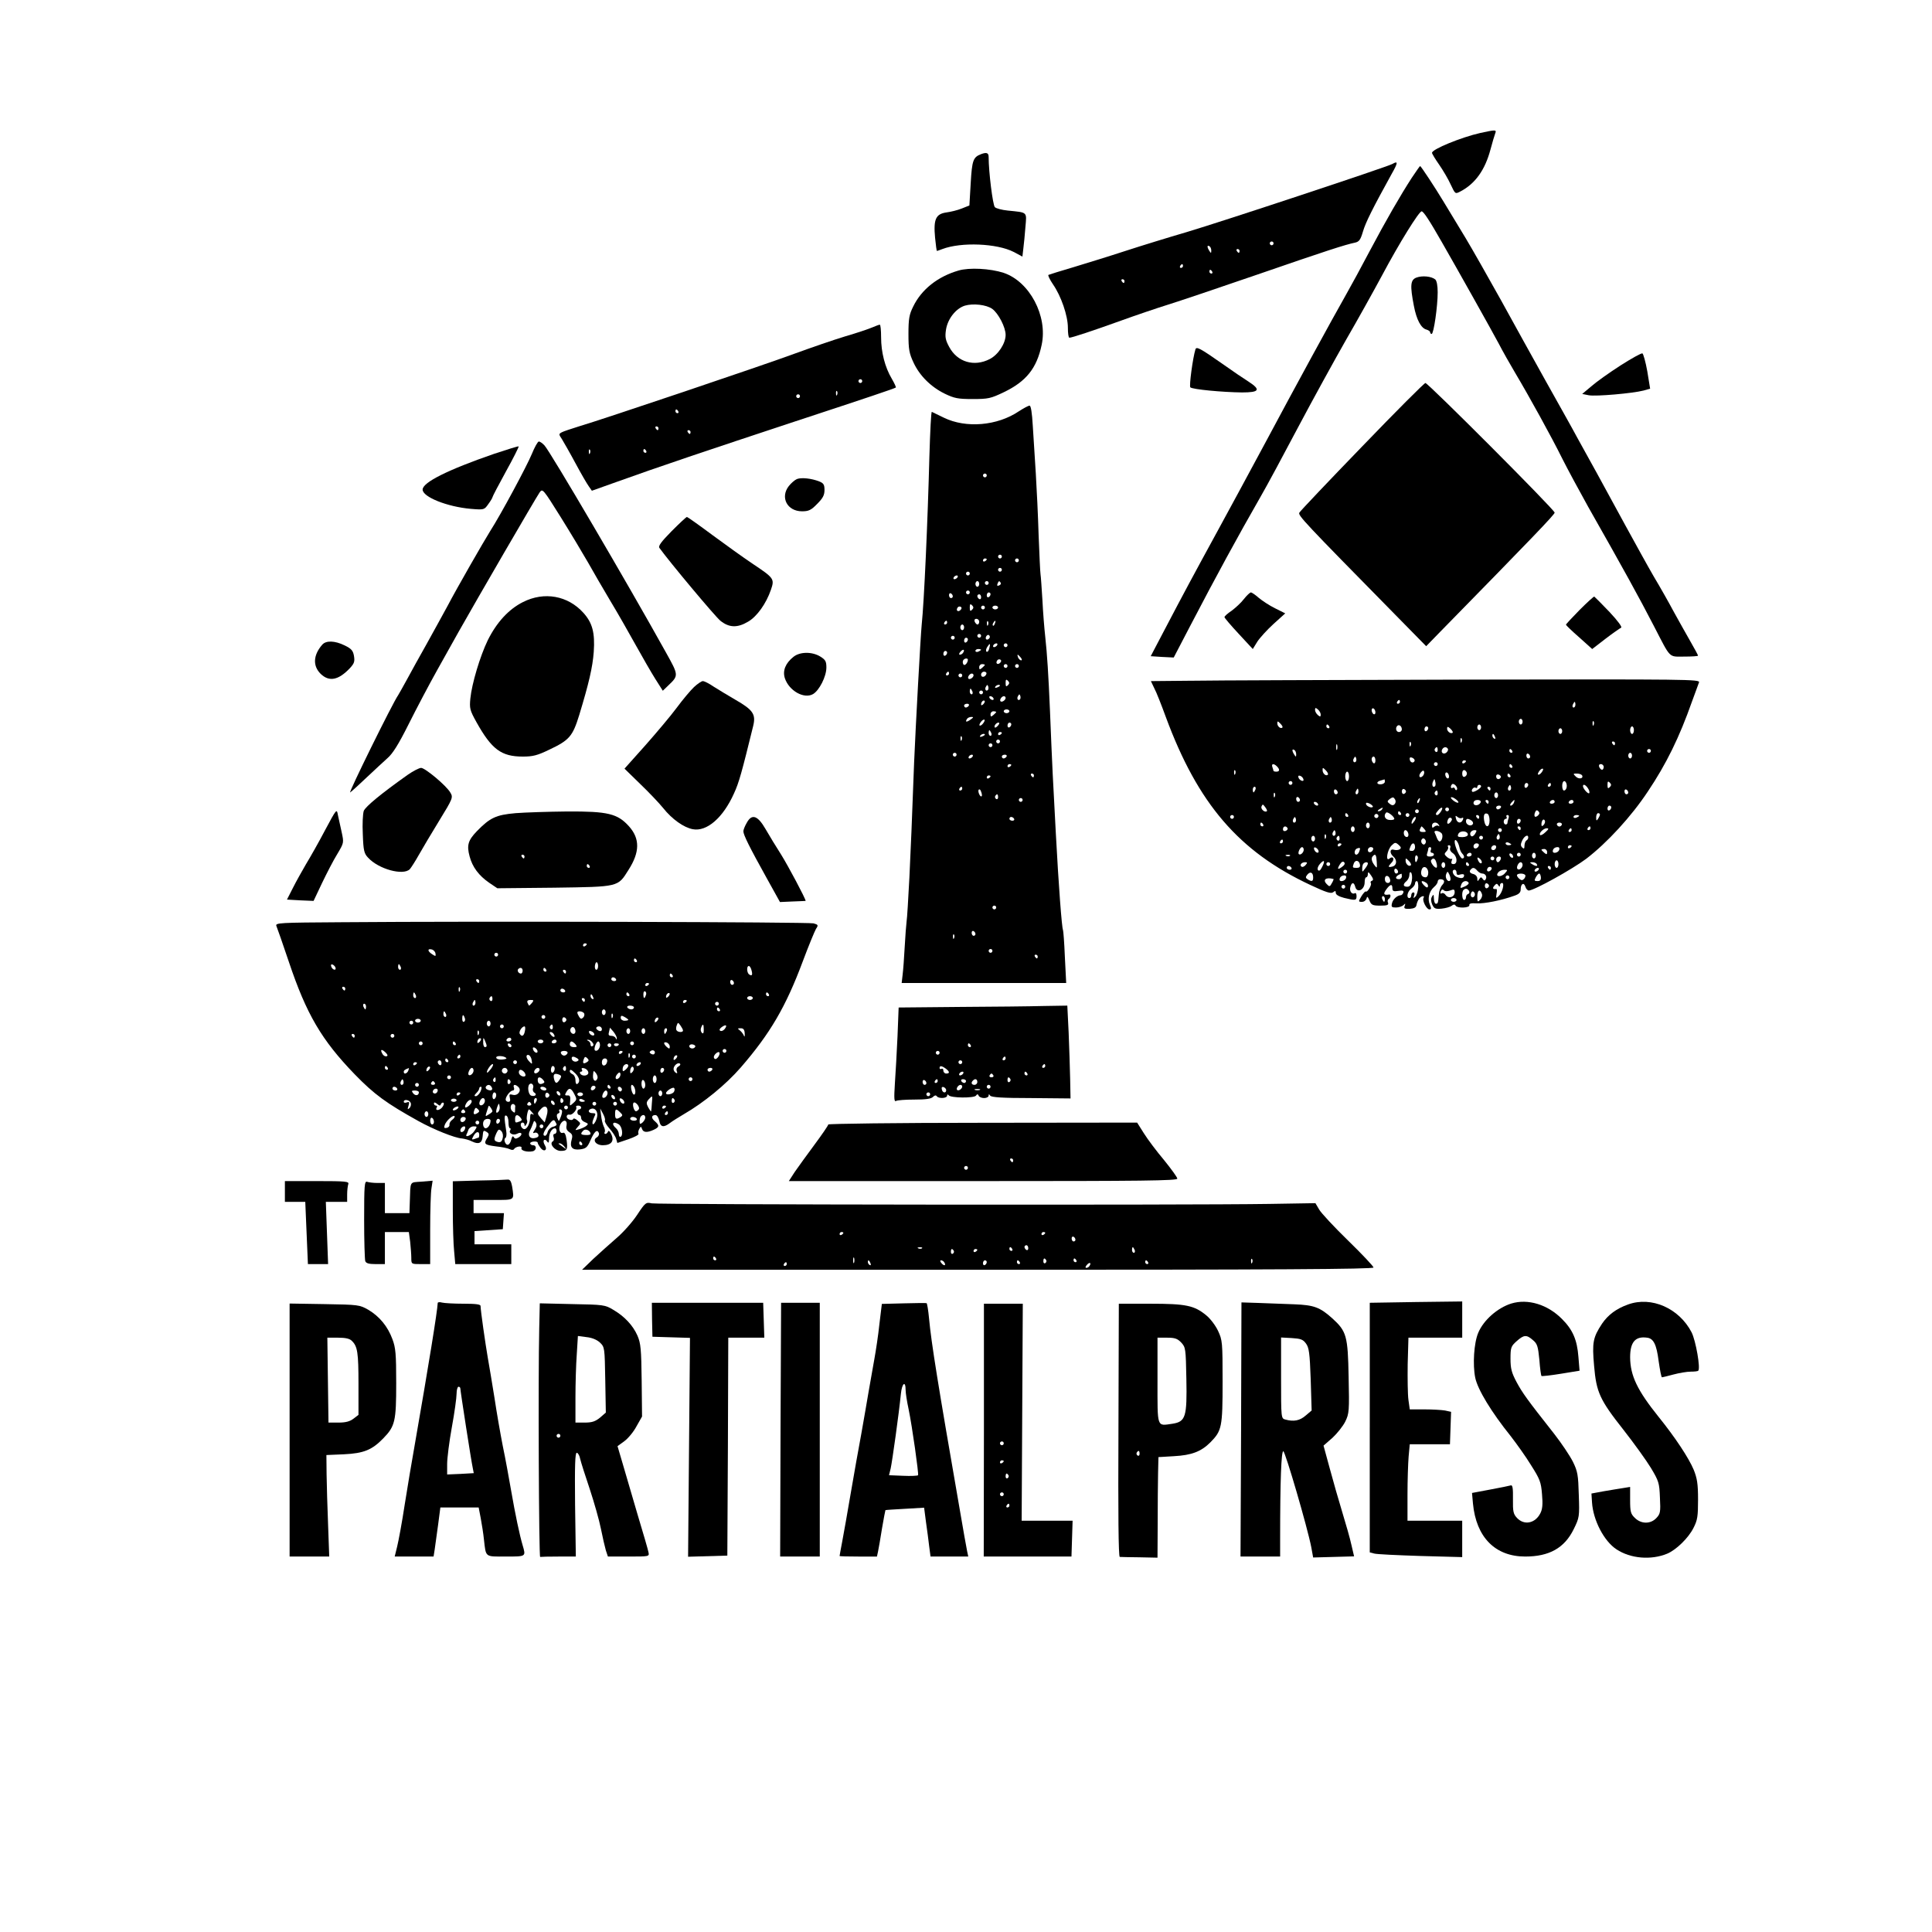 <?xml version="1.0" standalone="no"?>
<!DOCTYPE svg PUBLIC "-//W3C//DTD SVG 20010904//EN"
 "http://www.w3.org/TR/2001/REC-SVG-20010904/DTD/svg10.dtd">
<svg version="1.0" xmlns="http://www.w3.org/2000/svg"
 width="1024pt" height="1024pt" viewBox="0 0 1024 1024"
 preserveAspectRatio="xMidYMid meet">

<g transform="translate(0,1024) scale(0.1,-0.1)"
fill="#000000" stroke="none">
<path d="M7845 9535 c-101 -23 -255 -86 -255 -105 0 -5 17 -33 38 -63 20 -29
48 -76 61 -105 24 -51 24 -51 51 -37 79 41 131 114 160 223 10 37 21 75 25 85
8 20 3 20 -80 2z"/>
<path d="M5200 9423 c-42 -16 -48 -32 -55 -153 l-7 -119 -40 -16 c-22 -9 -59
-18 -82 -21 -56 -8 -69 -36 -60 -133 4 -39 8 -71 10 -71 1 0 14 4 29 10 100
38 289 30 377 -15 l47 -25 5 43 c3 23 8 74 11 114 7 82 13 76 -94 87 -30 3
-61 11 -68 18 -11 11 -33 187 -33 266 0 22 -11 26 -40 15z"/>
<path d="M7380 9371 c-26 -15 -905 -306 -1090 -361 -96 -28 -242 -73 -325
-100 -82 -27 -206 -65 -275 -86 -69 -20 -128 -39 -133 -41 -4 -2 7 -25 24 -50
43 -62 79 -166 79 -230 0 -29 3 -53 8 -53 13 0 125 37 272 90 80 29 192 67
250 85 58 18 272 90 475 160 365 126 464 158 517 169 22 5 29 15 42 59 14 48
51 122 152 305 34 60 35 71 4 53z m-630 -421 c0 -5 -4 -10 -10 -10 -5 0 -10 5
-10 10 0 6 5 10 10 10 6 0 10 -4 10 -10z m-330 -38 c0 -15 -2 -15 -10 -2 -13
20 -13 33 0 25 6 -3 10 -14 10 -23z m150 -2 c0 -5 -2 -10 -4 -10 -3 0 -8 5
-11 10 -3 6 -1 10 4 10 6 0 11 -4 11 -10z m-300 -80 c0 -5 -5 -10 -11 -10 -5
0 -7 5 -4 10 3 6 8 10 11 10 2 0 4 -4 4 -10z m155 -30 c3 -5 1 -10 -4 -10 -6
0 -11 5 -11 10 0 6 2 10 4 10 3 0 8 -4 11 -10z m-465 -50 c0 -5 -2 -10 -4 -10
-3 0 -8 5 -11 10 -3 6 -1 10 4 10 6 0 11 -4 11 -10z"/>
<path d="M7483 9298 c-61 -94 -137 -226 -223 -388 -42 -80 -97 -181 -122 -225
-80 -141 -277 -502 -428 -785 -81 -151 -197 -365 -257 -475 -130 -238 -181
-333 -280 -522 l-74 -141 61 -4 61 -3 86 165 c139 267 256 481 373 685 32 55
122 222 200 370 79 149 194 358 255 465 62 107 147 260 190 340 91 171 196
340 210 340 10 -1 39 -44 108 -165 81 -141 261 -462 300 -535 21 -41 61 -111
87 -155 75 -126 193 -340 250 -455 29 -58 91 -172 137 -255 189 -333 271 -482
350 -635 90 -174 76 -160 160 -160 40 0 73 2 73 5 0 3 -19 38 -42 78 -23 40
-62 110 -88 157 -25 47 -72 130 -105 185 -32 55 -99 177 -150 270 -51 94 -118
217 -150 275 -32 58 -79 143 -105 190 -25 47 -101 182 -167 300 -66 118 -173
312 -238 430 -66 118 -150 267 -188 330 -38 63 -90 149 -115 190 -45 75 -121
190 -125 190 -2 0 -21 -28 -44 -62z"/>
<path d="M5080 8806 c-110 -32 -196 -100 -240 -191 -21 -42 -25 -65 -25 -145
0 -82 4 -103 27 -152 32 -69 92 -129 166 -165 50 -24 69 -28 147 -28 83 0 96
3 165 36 119 57 175 127 201 251 33 153 -64 336 -202 382 -71 23 -182 29 -239
12z m179 -203 c33 -24 71 -98 71 -138 0 -45 -39 -105 -84 -128 -83 -43 -172
-16 -215 64 -20 37 -23 53 -17 92 9 57 52 112 100 127 44 13 114 5 145 -17z"/>
<path d="M7508 8769 c-33 -12 -35 -42 -14 -151 14 -73 38 -118 67 -125 10 -3
19 -9 19 -14 0 -5 4 -9 8 -9 11 0 32 146 32 221 0 35 -5 61 -13 68 -21 17 -69
21 -99 10z"/>
<path d="M4624 8505 c-18 -8 -83 -30 -145 -48 -63 -19 -184 -61 -269 -92 -159
-59 -1019 -349 -1145 -386 -38 -12 -78 -25 -87 -30 -17 -9 -17 -11 0 -36 9
-15 42 -72 72 -128 30 -56 62 -111 71 -123 l16 -23 129 46 c225 81 487 169
944 320 392 129 526 174 538 181 2 2 -7 22 -21 46 -37 62 -57 142 -57 220 0
37 -3 68 -7 67 -5 0 -22 -7 -39 -14z m-54 -285 c0 -5 -4 -10 -10 -10 -5 0 -10
5 -10 10 0 6 5 10 10 10 6 0 10 -4 10 -10z m-133 -72 c-3 -8 -6 -5 -6 6 -1 11
2 17 5 13 3 -3 4 -12 1 -19z m-197 -8 c0 -5 -4 -10 -10 -10 -5 0 -10 5 -10 10
0 6 5 10 10 10 6 0 10 -4 10 -10z m-645 -80 c3 -5 1 -10 -4 -10 -6 0 -11 5
-11 10 0 6 2 10 4 10 3 0 8 -4 11 -10z m-105 -90 c0 -5 -2 -10 -4 -10 -3 0 -8
5 -11 10 -3 6 -1 10 4 10 6 0 11 -4 11 -10z m170 -20 c0 -5 -2 -10 -4 -10 -3
0 -8 5 -11 10 -3 6 -1 10 4 10 6 0 11 -4 11 -10z m-533 -112 c-3 -8 -6 -5 -6
6 -1 11 2 17 5 13 3 -3 4 -12 1 -19z m298 12 c3 -5 1 -10 -4 -10 -6 0 -11 5
-11 10 0 6 2 10 4 10 3 0 8 -4 11 -10z"/>
<path d="M6336 8388 c-14 -45 -34 -194 -27 -201 11 -11 172 -26 274 -27 92 0
101 14 35 57 -24 15 -86 57 -138 94 -120 84 -139 94 -144 77z"/>
<path d="M8589 8303 c-59 -38 -128 -87 -154 -110 l-49 -41 35 -7 c37 -7 232
10 290 25 l35 10 -15 92 c-9 50 -21 93 -26 95 -6 2 -58 -27 -116 -64z"/>
<path d="M7220 7874 c-179 -185 -329 -343 -333 -351 -9 -14 24 -49 505 -538
l167 -170 73 75 c493 503 608 623 608 633 0 15 -671 687 -685 687 -6 0 -157
-151 -335 -336z"/>
<path d="M5400 8060 c-114 -77 -280 -91 -397 -34 -32 15 -61 30 -64 31 -4 2
-9 -103 -13 -234 -9 -347 -28 -773 -41 -896 -6 -61 -32 -538 -40 -727 -13
-351 -16 -416 -25 -610 -6 -113 -12 -218 -15 -235 -2 -16 -7 -77 -10 -135 -3
-58 -8 -124 -11 -147 l-5 -43 436 0 436 0 -7 138 c-3 75 -8 140 -10 143 -6 11
-23 231 -38 514 -14 257 -19 350 -31 650 -8 189 -15 299 -25 390 -5 44 -12
132 -15 195 -4 63 -8 125 -10 136 -2 12 -6 104 -10 205 -3 101 -10 249 -15
329 -5 80 -12 193 -16 253 -4 70 -10 107 -17 107 -7 0 -32 -14 -57 -30z m-170
-340 c0 -5 -4 -10 -10 -10 -5 0 -10 5 -10 10 0 6 5 10 10 10 6 0 10 -4 10 -10z
m80 -430 c0 -5 -4 -10 -10 -10 -5 0 -10 5 -10 10 0 6 5 10 10 10 6 0 10 -4 10
-10z m-80 -14 c0 -3 -4 -8 -10 -11 -5 -3 -10 -1 -10 4 0 6 5 11 10 11 6 0 10
-2 10 -4z m170 -6 c0 -5 -4 -10 -10 -10 -5 0 -10 5 -10 10 0 6 5 10 10 10 6 0
10 -4 10 -10z m-90 -50 c0 -5 -4 -10 -10 -10 -5 0 -10 5 -10 10 0 6 5 10 10
10 6 0 10 -4 10 -10z m-170 -20 c0 -5 -4 -10 -10 -10 -5 0 -10 5 -10 10 0 6 5
10 10 10 6 0 10 -4 10 -10z m-65 -20 c-3 -5 -11 -10 -16 -10 -6 0 -7 5 -4 10
3 6 11 10 16 10 6 0 7 -4 4 -10z m115 -35 c0 -8 -4 -15 -10 -15 -5 0 -10 7
-10 15 0 8 5 15 10 15 6 0 10 -7 10 -15z m50 5 c0 -5 -4 -10 -10 -10 -5 0 -10
5 -10 10 0 6 5 10 10 10 6 0 10 -4 10 -10z m64 1 c3 -5 -1 -11 -9 -14 -9 -4
-12 -1 -8 9 6 16 10 17 17 5z m-164 -51 c0 -5 -4 -10 -10 -10 -5 0 -10 5 -10
10 0 6 5 10 10 10 6 0 10 -4 10 -10z m-90 -21 c0 -5 -4 -9 -10 -9 -5 0 -10 7
-10 16 0 8 5 12 10 9 6 -3 10 -10 10 -16z m200 12 c0 -6 -4 -13 -10 -16 -5 -3
-10 1 -10 9 0 9 5 16 10 16 6 0 10 -4 10 -9z m-50 -17 c0 -8 -4 -12 -10 -9 -5
3 -10 10 -10 16 0 5 5 9 10 9 6 0 10 -7 10 -16z m-48 -66 c-9 -9 -12 -7 -12
12 0 19 3 21 12 12 9 -9 9 -15 0 -24z m-61 -1 c-13 -13 -26 -3 -16 12 3 6 11
8 17 5 6 -4 6 -10 -1 -17z m129 13 c0 -5 -4 -10 -10 -10 -5 0 -10 5 -10 10 0
6 5 10 10 10 6 0 10 -4 10 -10z m70 0 c0 -5 -7 -10 -15 -10 -8 0 -15 5 -15 10
0 6 7 10 15 10 8 0 15 -4 15 -10z m-100 -75 c0 -8 -4 -15 -9 -15 -5 0 -11 7
-15 15 -3 9 0 15 9 15 8 0 15 -7 15 -15z m-170 -5 c0 -5 -5 -10 -11 -10 -5 0
-7 5 -4 10 3 6 8 10 11 10 2 0 4 -4 4 -10z m217 -12 c-3 -8 -6 -5 -6 6 -1 11
2 17 5 13 3 -3 4 -12 1 -19z m36 7 c-3 -9 -8 -14 -10 -11 -3 3 -2 9 2 15 9 16
15 13 8 -4z m-163 -20 c0 -8 -4 -15 -10 -15 -5 0 -10 7 -10 15 0 8 5 15 10 15
6 0 10 -7 10 -15z m90 -45 c0 -5 -4 -10 -10 -10 -5 0 -10 5 -10 10 0 6 5 10
10 10 6 0 10 -4 10 -10z m45 -11 c-10 -15 -25 -10 -19 6 4 8 10 12 15 9 5 -3
7 -10 4 -15z m-185 1 c0 -5 -4 -10 -10 -10 -5 0 -10 5 -10 10 0 6 5 10 10 10
6 0 10 -4 10 -10z m70 -9 c0 -6 -4 -13 -10 -16 -5 -3 -10 1 -10 9 0 9 5 16 10
16 6 0 10 -4 10 -9z m113 -49 c-3 -12 -9 -19 -14 -16 -5 3 -3 14 3 24 15 24
19 21 11 -8z m42 18 c-3 -5 -11 -10 -16 -10 -6 0 -7 5 -4 10 3 6 11 10 16 10
6 0 7 -4 4 -10z m55 0 c0 -5 -4 -10 -10 -10 -5 0 -10 5 -10 10 0 6 5 10 10 10
6 0 10 -4 10 -10z m-235 -39 c-3 -6 -11 -11 -17 -11 -6 0 -6 6 2 15 14 17 26
13 15 -4z m95 15 c0 -2 -7 -6 -15 -10 -8 -3 -15 -1 -15 4 0 6 7 10 15 10 8 0
15 -2 15 -4z m-180 -15 c0 -6 -4 -13 -10 -16 -5 -3 -10 1 -10 9 0 9 5 16 10
16 6 0 10 -4 10 -9z m390 -26 c7 -9 8 -15 2 -15 -5 0 -12 7 -16 15 -3 8 -4 15
-2 15 2 0 9 -7 16 -15z m-280 -12 c-1 -18 -18 -35 -24 -24 -4 6 -4 16 -1 21 7
12 25 13 25 3z m171 -16 c-13 -13 -26 -3 -16 12 3 6 11 8 17 5 6 -4 6 -10 -1
-17z m-81 -11 c0 -2 -7 -9 -15 -16 -12 -10 -15 -10 -15 4 0 9 7 16 15 16 8 0
15 -2 15 -4z m120 -6 c0 -5 -4 -10 -10 -10 -5 0 -10 5 -10 10 0 6 5 10 10 10
6 0 10 -4 10 -10z m60 0 c0 -5 -4 -10 -10 -10 -5 0 -10 5 -10 10 0 6 5 10 10
10 6 0 10 -4 10 -10z m-370 -40 c0 -5 -5 -10 -11 -10 -5 0 -7 5 -4 10 3 6 8
10 11 10 2 0 4 -4 4 -10z m198 -2 c-6 -18 -28 -21 -28 -4 0 9 7 16 16 16 9 0
14 -5 12 -12z m-128 -8 c0 -5 -4 -10 -10 -10 -5 0 -10 5 -10 10 0 6 5 10 10
10 6 0 10 -4 10 -10z m60 1 c0 -12 -20 -25 -27 -18 -7 7 6 27 18 27 5 0 9 -4
9 -9z m182 -53 c-9 -9 -12 -7 -12 12 0 19 3 21 12 12 9 -9 9 -15 0 -24z m-106
-25 c-10 -10 -19 5 -10 18 6 11 8 11 12 0 2 -7 1 -15 -2 -18z m64 23 c0 -2 -7
-7 -16 -10 -8 -3 -12 -2 -9 4 6 10 25 14 25 6z m-146 -31 c3 -8 1 -15 -4 -15
-6 0 -10 7 -10 15 0 8 2 15 4 15 2 0 6 -7 10 -15z m56 -5 c0 -5 -4 -10 -10
-10 -5 0 -10 5 -10 10 0 6 5 10 10 10 6 0 10 -4 10 -10z m196 -37 c-10 -10
-19 5 -10 18 6 11 8 11 12 0 2 -7 1 -15 -2 -18z m-141 7 c3 -5 2 -10 -4 -10
-5 0 -13 5 -16 10 -3 6 -2 10 4 10 5 0 13 -4 16 -10z m65 1 c0 -12 -20 -25
-27 -18 -7 7 6 27 18 27 5 0 9 -4 9 -9z m-118 -33 c-7 -7 -12 -8 -12 -2 0 14
12 26 19 19 2 -3 -1 -11 -7 -17z m-77 -8 c-3 -5 -10 -10 -16 -10 -5 0 -9 5 -9
10 0 6 7 10 16 10 8 0 12 -4 9 -10z m215 -30 c0 -5 -7 -10 -15 -10 -8 0 -15 5
-15 10 0 6 7 10 15 10 8 0 15 -4 15 -10z m-70 -4 c0 -2 -7 -9 -15 -16 -12 -10
-15 -10 -15 4 0 9 7 16 15 16 8 0 15 -2 15 -4z m-136 -40 c-21 -15 -30 -14
-19 3 3 6 14 11 23 11 13 0 13 -2 -4 -14z m66 -21 c-7 -9 -15 -13 -18 -10 -3
2 1 11 8 20 7 9 15 13 18 10 3 -2 -1 -11 -8 -20z m80 -10 c-7 -9 -15 -13 -17
-11 -7 7 7 26 19 26 6 0 6 -6 -2 -15z m70 6 c0 -6 -4 -13 -10 -16 -5 -3 -10 1
-10 9 0 9 5 16 10 16 6 0 10 -4 10 -9z m-106 -46 c3 -8 1 -15 -4 -15 -6 0 -10
7 -10 15 0 8 2 15 4 15 2 0 6 -7 10 -15z m56 1 c0 -3 -4 -8 -10 -11 -5 -3 -10
-1 -10 4 0 6 5 11 10 11 6 0 10 -2 10 -4z m-90 -10 c0 -2 -7 -7 -16 -10 -8 -3
-12 -2 -9 4 6 10 25 14 25 6z m-123 -28 c-3 -8 -6 -5 -6 6 -1 11 2 17 5 13 3
-3 4 -12 1 -19z m203 -8 c0 -5 -4 -10 -10 -10 -5 0 -10 5 -10 10 0 6 5 10 10
10 6 0 10 -4 10 -10z m-40 -20 c0 -5 -4 -10 -10 -10 -5 0 -10 5 -10 10 0 6 5
10 10 10 6 0 10 -4 10 -10z m-190 -50 c0 -5 -4 -10 -10 -10 -5 0 -10 5 -10 10
0 6 5 10 10 10 6 0 10 -4 10 -10z m85 -10 c-3 -5 -11 -10 -16 -10 -6 0 -7 5
-4 10 3 6 11 10 16 10 6 0 7 -4 4 -10z m180 0 c-3 -5 -10 -10 -16 -10 -5 0 -9
5 -9 10 0 6 7 10 16 10 8 0 12 -4 9 -10z m25 -44 c0 -3 -4 -8 -10 -11 -5 -3
-10 -1 -10 4 0 6 5 11 10 11 6 0 10 -2 10 -4z m120 -56 c0 -5 -2 -10 -4 -10
-3 0 -8 5 -11 10 -3 6 -1 10 4 10 6 0 11 -4 11 -10z m-230 -4 c0 -3 -4 -8 -10
-11 -5 -3 -10 -1 -10 4 0 6 5 11 10 11 6 0 10 -2 10 -4z m-150 -66 c0 -5 -5
-10 -11 -10 -5 0 -7 5 -4 10 3 6 8 10 11 10 2 0 4 -4 4 -10z m103 -40 c-7 -8
-22 24 -16 34 4 5 10 1 13 -10 4 -10 6 -21 3 -24z m87 -6 c0 -8 -5 -12 -10 -9
-6 4 -8 11 -5 16 9 14 15 11 15 -7z m130 -14 c0 -5 -4 -10 -10 -10 -5 0 -10 5
-10 10 0 6 5 10 10 10 6 0 10 -4 10 -10z m-45 -100 c3 -5 -1 -10 -9 -10 -9 0
-16 5 -16 10 0 6 4 10 9 10 6 0 13 -4 16 -10z m-95 -470 c0 -5 -4 -10 -10 -10
-5 0 -10 5 -10 10 0 6 5 10 10 10 6 0 10 -4 10 -10z m-110 -141 c0 -5 -4 -9
-10 -9 -5 0 -10 7 -10 16 0 8 5 12 10 9 6 -3 10 -10 10 -16z m-113 -21 c-3 -8
-6 -5 -6 6 -1 11 2 17 5 13 3 -3 4 -12 1 -19z m203 -68 c0 -5 -4 -10 -10 -10
-5 0 -10 5 -10 10 0 6 5 10 10 10 6 0 10 -4 10 -10z m240 -30 c0 -5 -2 -10 -4
-10 -3 0 -8 5 -11 10 -3 6 -1 10 4 10 6 0 11 -4 11 -10z"/>
<path d="M2818 7832 c-26 -63 -164 -320 -220 -407 -35 -56 -178 -305 -225
-395 -22 -41 -72 -131 -110 -200 -39 -69 -87 -156 -108 -195 -21 -38 -41 -74
-45 -80 -28 -39 -268 -526 -254 -515 11 8 51 45 89 81 39 37 87 81 108 100 28
24 59 73 113 181 41 82 109 211 151 286 42 75 93 166 113 202 98 174 407 706
430 740 16 22 18 19 112 -131 53 -85 117 -192 144 -239 26 -47 80 -139 119
-205 40 -66 100 -172 135 -235 35 -63 81 -143 103 -178 l40 -63 29 28 c56 53
55 54 -13 176 -201 362 -613 1064 -643 1096 -11 12 -24 21 -30 21 -6 0 -23
-31 -38 -68z"/>
<path d="M2620 7835 c-249 -86 -380 -152 -380 -190 0 -39 130 -91 255 -102 71
-6 72 -5 93 25 12 16 22 33 22 36 0 4 32 65 71 136 40 72 70 132 68 134 -2 2
-60 -16 -129 -39z"/>
<path d="M4224 7701 c-12 -5 -31 -22 -43 -37 -47 -60 -9 -134 70 -134 35 0 48
6 80 39 30 30 39 46 39 74 0 28 -5 36 -27 45 -43 17 -96 22 -119 13z"/>
<path d="M3560 7425 c-56 -57 -72 -79 -65 -89 54 -75 294 -362 323 -386 46
-37 90 -39 147 -5 47 27 96 96 121 169 20 58 17 62 -100 140 -45 30 -139 98
-210 150 -71 53 -132 96 -135 96 -4 0 -40 -34 -81 -75z"/>
<path d="M6593 7065 c-15 -20 -45 -47 -65 -62 -21 -14 -38 -29 -38 -34 0 -4
34 -44 75 -88 l75 -81 24 39 c13 20 52 63 86 94 l62 56 -54 27 c-29 14 -68 40
-86 55 -18 16 -37 29 -42 29 -5 0 -22 -16 -37 -35z"/>
<path d="M2772 7049 c-76 -38 -140 -108 -187 -203 -41 -85 -84 -229 -92 -308
-5 -52 -3 -62 32 -125 81 -145 132 -183 246 -183 53 0 77 6 139 36 108 51 125
71 160 184 51 168 71 253 77 335 7 101 -7 154 -55 207 -82 91 -207 114 -320
57z"/>
<path d="M8372 7007 c-39 -40 -72 -75 -72 -78 0 -3 31 -33 70 -67 l69 -62 70
54 c39 30 77 56 83 59 8 2 -17 36 -61 83 -41 43 -78 80 -81 82 -3 1 -38 -31
-78 -71z"/>
<path d="M1708 6823 c-48 -55 -51 -112 -9 -154 45 -44 94 -35 155 29 24 26 27
36 22 66 -5 28 -14 38 -49 55 -53 26 -99 27 -119 4z"/>
<path d="M4206 6759 c-43 -34 -59 -74 -46 -114 22 -66 101 -111 149 -84 33 19
71 93 71 141 0 33 -5 41 -32 58 -44 27 -108 26 -142 -1z"/>
<path d="M6312 6632 l-212 -2 18 -38 c11 -20 38 -89 61 -152 170 -460 387
-713 765 -890 85 -40 111 -48 122 -39 11 9 14 8 14 -4 0 -9 17 -19 44 -26 61
-15 66 -14 66 10 0 11 -4 18 -8 15 -16 -9 -31 10 -25 32 7 27 19 28 26 2 9
-36 50 -17 50 24 0 14 3 26 8 26 5 0 9 8 9 17 0 14 4 12 17 -7 12 -17 13 -25
5 -28 -7 -2 -10 -8 -6 -13 6 -10 -20 -52 -27 -44 -3 2 -13 -9 -23 -25 -17 -29
-17 -30 3 -30 11 0 21 8 24 18 3 13 6 11 15 -10 10 -25 17 -28 58 -28 36 0 45
3 41 15 -4 8 -2 17 3 20 12 7 13 26 3 24 -29 -5 -33 2 -16 26 21 29 33 32 33
7 0 -15 6 -18 31 -14 24 4 30 1 27 -9 -3 -8 -9 -14 -14 -14 -19 -1 -41 -21
-46 -42 -5 -20 -2 -23 21 -23 15 0 33 6 40 13 10 10 11 9 6 -5 -5 -13 0 -16
27 -15 24 2 34 7 36 22 2 11 9 26 14 33 12 14 32 17 23 3 -8 -14 16 -61 31
-61 11 0 11 5 3 24 -14 30 -5 71 21 94 11 9 20 22 20 29 0 7 6 13 13 13 23 0
28 -13 11 -31 -9 -10 -17 -32 -18 -51 -4 -46 -5 -48 -16 -48 -5 0 -10 12 -10
28 -1 22 -2 24 -10 10 -7 -11 -6 -25 1 -42 10 -22 17 -25 50 -22 21 2 45 9 53
15 10 8 16 9 21 1 9 -15 76 -13 73 3 -2 8 10 11 39 9 41 -2 129 15 201 41 23
8 32 17 32 33 0 30 17 40 25 14 3 -11 12 -20 18 -20 29 1 229 112 304 168 111
85 239 224 327 357 98 146 167 287 234 477 17 45 33 91 37 101 7 17 -50 17
-1236 15 -684 -2 -1340 -4 -1457 -6z m1108 -112 c0 -5 -5 -10 -11 -10 -5 0 -7
5 -4 10 3 6 8 10 11 10 2 0 4 -4 4 -10z m930 -15 c0 -8 -4 -15 -10 -15 -5 0
-7 7 -4 15 4 8 8 15 10 15 2 0 4 -7 4 -15z m-1350 -52 c0 -13 -3 -13 -15 -3
-8 7 -15 19 -15 27 0 13 3 13 15 3 8 -7 15 -19 15 -27z m290 11 c0 -8 -4 -12
-10 -9 -5 3 -10 13 -10 21 0 8 5 12 10 9 6 -3 10 -13 10 -21z m780 -49 c0 -8
-4 -15 -10 -15 -5 0 -10 7 -10 15 0 8 5 15 10 15 6 0 10 -7 10 -15z m-1273
-31 c-9 -9 -27 6 -27 22 0 13 2 13 16 -1 9 -9 14 -18 11 -21z m1650 14 c-3 -8
-6 -5 -6 6 -1 11 2 17 5 13 3 -3 4 -12 1 -19z m-1402 -8 c3 -5 1 -10 -4 -10
-6 0 -11 5 -11 10 0 6 2 10 4 10 3 0 8 -4 11 -10z m385 -16 c0 -8 -7 -14 -15
-14 -15 0 -21 21 -9 33 10 9 24 -2 24 -19z m420 11 c0 -8 -4 -15 -10 -15 -5 0
-10 7 -10 15 0 8 5 15 10 15 6 0 10 -7 10 -15z m-280 -4 c0 -6 -4 -13 -10 -16
-5 -3 -10 1 -10 9 0 9 5 16 10 16 6 0 10 -4 10 -9z m130 -22 c0 -5 -7 -6 -15
-3 -8 4 -15 13 -15 21 0 13 3 13 15 3 8 -7 15 -16 15 -21z m960 11 c0 -11 -4
-20 -10 -20 -5 0 -10 9 -10 20 0 11 5 20 10 20 6 0 10 -9 10 -20z m-380 -5 c0
-8 -4 -15 -10 -15 -5 0 -10 7 -10 15 0 8 5 15 10 15 6 0 10 -7 10 -15z m-356
-31 c3 -8 2 -12 -4 -9 -6 3 -10 10 -10 16 0 14 7 11 14 -7z m-177 -26 c-3 -8
-6 -5 -6 6 -1 11 2 17 5 13 3 -3 4 -12 1 -19z m-270 -20 c-3 -8 -6 -5 -6 6 -1
11 2 17 5 13 3 -3 4 -12 1 -19z m1083 12 c0 -5 -2 -10 -4 -10 -3 0 -8 5 -11
10 -3 6 -1 10 4 10 6 0 11 -4 11 -10z m-1473 -32 c-3 -7 -5 -2 -5 12 0 14 2
19 5 13 2 -7 2 -19 0 -25z m533 -4 c0 -8 -5 -12 -10 -9 -6 4 -8 11 -5 16 9 14
15 11 15 -7z m54 7 c3 -5 -1 -14 -8 -20 -16 -13 -32 2 -21 19 8 12 22 13 29 1z
m-804 -29 c0 -15 -2 -15 -10 -2 -13 20 -13 33 0 25 6 -3 10 -14 10 -23z m1145
18 c3 -5 1 -10 -4 -10 -6 0 -11 5 -11 10 0 6 2 10 4 10 3 0 8 -4 11 -10z m735
0 c0 -5 -4 -10 -10 -10 -5 0 -10 5 -10 10 0 6 5 10 10 10 6 0 10 -4 10 -10z
m-640 -31 c0 -5 -4 -9 -10 -9 -5 0 -10 7 -10 16 0 8 5 12 10 9 6 -3 10 -10 10
-16z m540 6 c0 -8 -4 -15 -10 -15 -5 0 -10 7 -10 15 0 8 5 15 10 15 6 0 10 -7
10 -15z m-1464 -32 c-10 -10 -19 5 -10 18 6 11 8 11 12 0 2 -7 1 -15 -2 -18z
m104 6 c0 -11 -4 -17 -10 -14 -5 3 -10 13 -10 21 0 8 5 14 10 14 6 0 10 -9 10
-21z m208 -1 c-5 -15 -23 -11 -26 6 -2 11 2 14 13 10 9 -4 14 -11 13 -16z
m272 -2 c0 -3 -4 -8 -10 -11 -5 -3 -10 -1 -10 4 0 6 5 11 10 11 6 0 10 -2 10
-4z m-150 -16 c0 -5 -4 -10 -10 -10 -5 0 -10 5 -10 10 0 6 5 10 10 10 6 0 10
-4 10 -10z m-852 -12 c16 -16 15 -28 -3 -28 -8 0 -15 2 -15 4 0 2 -3 11 -6 20
-7 19 7 21 24 4z m1247 2 c3 -5 1 -10 -4 -10 -6 0 -11 5 -11 10 0 6 2 10 4 10
3 0 8 -4 11 -10z m485 -5 c0 -8 -4 -15 -9 -15 -5 0 -11 7 -15 15 -3 9 0 15 9
15 8 0 15 -7 15 -15z m-1462 -41 c-10 -10 -28 6 -28 24 0 15 1 15 17 -1 9 -9
14 -19 11 -23z m1132 11 c-7 -9 -15 -13 -18 -10 -3 2 1 11 8 20 7 9 15 13 18
10 3 -2 -1 -11 -8 -20z m-1623 -7 c-3 -8 -6 -5 -6 6 -1 11 2 17 5 13 3 -3 4
-12 1 -19z m994 -11 c-16 -16 -26 0 -10 19 9 11 15 12 17 4 2 -6 -1 -17 -7
-23z m234 13 c0 -7 -6 -15 -12 -17 -8 -3 -13 4 -13 17 0 13 5 20 13 18 6 -3
12 -11 12 -18z m-625 -15 c0 -14 -4 -25 -10 -25 -5 0 -10 11 -10 25 0 14 5 25
10 25 6 0 10 -11 10 -25z m530 -1 c0 -8 -4 -12 -10 -9 -5 3 -10 13 -10 21 0 8
5 12 10 9 6 -3 10 -13 10 -21z m274 -5 c-8 -14 -24 -10 -24 6 0 9 6 12 15 9 8
-4 12 -10 9 -15z m51 11 c3 -5 1 -10 -4 -10 -6 0 -11 5 -11 10 0 6 2 10 4 10
3 0 8 -4 11 -10z m380 1 c10 -18 -17 -23 -33 -7 -15 15 -15 16 5 16 12 0 24
-4 28 -9z m-1477 -20 c3 -8 -1 -12 -9 -9 -7 2 -15 10 -17 17 -3 8 1 12 9 9 7
-2 15 -10 17 -17z m432 -14 c0 -7 -9 -13 -20 -14 -25 -2 -27 14 -2 20 9 3 18
5 20 6 1 0 2 -5 2 -12z m266 -24 c-11 -11 -19 6 -11 24 8 17 8 17 12 0 3 -10
2 -21 -1 -24z m-756 17 c0 -5 -4 -10 -10 -10 -5 0 -10 5 -10 10 0 6 5 10 10
10 6 0 10 -4 10 -10z m1452 -2 c6 -17 -1 -38 -13 -38 -5 0 -9 11 -9 25 0 26
14 34 22 13z m230 -20 c-9 -9 -12 -7 -12 12 0 19 3 21 12 12 9 -9 9 -15 0 -24z
m-810 -13 c-3 -5 -7 -4 -10 3 -2 7 -8 10 -13 6 -10 -6 -13 9 -3 19 9 9 33 -16
26 -28z m378 26 c0 -6 -4 -13 -10 -16 -5 -3 -10 1 -10 9 0 9 5 16 10 16 6 0
10 -4 10 -9z m120 -1 c0 -5 -5 -10 -11 -10 -5 0 -7 5 -4 10 3 6 8 10 11 10 2
0 4 -4 4 -10z m-370 -8 c0 -10 -41 -35 -47 -28 -8 8 8 27 18 21 5 -4 9 -1 9 4
0 6 5 11 10 11 6 0 10 -3 10 -8z m156 -19 c-10 -10 -19 5 -10 18 6 11 8 11 12
0 2 -7 1 -15 -2 -18z m411 8 c7 -10 9 -22 6 -25 -6 -6 -32 23 -33 37 0 14 15
7 27 -12z m-1763 -6 c-4 -8 -8 -15 -10 -15 -2 0 -4 7 -4 15 0 8 4 15 10 15 5
0 7 -7 4 -15z m1246 5 c0 -5 -2 -10 -4 -10 -3 0 -8 5 -11 10 -3 6 -1 10 4 10
6 0 11 -4 11 -10z m-810 -21 c0 -5 -4 -9 -10 -9 -5 0 -10 7 -10 16 0 8 5 12
10 9 6 -3 10 -10 10 -16z m110 6 c0 -8 -4 -15 -10 -15 -5 0 -7 7 -4 15 4 8 8
15 10 15 2 0 4 -7 4 -15z m252 0 c0 -5 -5 -11 -11 -13 -6 -2 -11 4 -11 13 0 9
5 15 11 13 6 -2 11 -8 11 -13z m1178 -6 c0 -5 -4 -9 -10 -9 -5 0 -10 7 -10 16
0 8 5 12 10 9 6 -3 10 -10 10 -16z m-1010 -5 c0 -8 -5 -12 -10 -9 -6 4 -8 11
-5 16 9 14 15 11 15 -7z m-863 -16 c-3 -8 -6 -5 -6 6 -1 11 2 17 5 13 3 -3 4
-12 1 -19z m1183 7 c0 -8 -4 -15 -10 -15 -5 0 -10 7 -10 15 0 8 5 15 10 15 6
0 10 -7 10 -15z m-1050 -26 c0 -5 -4 -9 -10 -9 -5 0 -10 7 -10 16 0 8 5 12 10
9 6 -3 10 -10 10 -16z m501 -22 c-7 -7 -15 -6 -26 3 -14 11 -13 14 2 26 15 10
19 10 27 -3 5 -9 4 -19 -3 -26z m339 11 c0 -5 -9 -3 -20 4 -11 7 -20 16 -20
20 0 5 9 3 20 -4 11 -7 20 -16 20 -20z m-207 7 c-3 -9 -8 -14 -10 -11 -3 3 -2
9 2 15 9 16 15 13 8 -4z m325 -7 c-7 -19 -38 -22 -38 -4 0 10 9 16 21 16 12 0
19 -5 17 -12z m42 2 c0 -5 -2 -10 -4 -10 -3 0 -8 5 -11 10 -3 6 -1 10 4 10 6
0 11 -4 11 -10z m134 -5 c-4 -8 -11 -15 -16 -15 -6 0 -5 6 2 15 7 8 14 15 16
15 2 0 1 -7 -2 -15z m216 5 c0 -5 -7 -10 -16 -10 -8 0 -12 5 -9 10 3 6 10 10
16 10 5 0 9 -4 9 -10z m100 0 c0 -5 -7 -10 -16 -10 -8 0 -12 5 -9 10 3 6 10
10 16 10 5 0 9 -4 9 -10z m-1355 -10 c3 -5 2 -10 -4 -10 -5 0 -13 5 -16 10 -3
6 -2 10 4 10 5 0 13 -4 16 -10z m291 -17 c-8 -8 -36 5 -36 17 0 7 6 7 21 0 11
-7 18 -14 15 -17z m-561 -22 c-10 -10 -34 10 -29 24 6 14 8 13 19 -2 8 -10 12
-20 10 -22z m1240 19 c-3 -5 -10 -10 -16 -10 -5 0 -9 5 -9 10 0 6 7 10 16 10
8 0 12 -4 9 -10z m585 1 c0 -6 -4 -13 -10 -16 -5 -3 -10 1 -10 9 0 9 5 16 10
16 6 0 10 -4 10 -9z m-1215 -11 c-3 -5 -12 -10 -18 -10 -7 0 -6 4 3 10 19 12
23 12 15 0z m313 -10 c-7 -11 -16 -20 -20 -20 -11 0 -10 9 5 25 18 21 29 18
15 -5z m42 10 c0 -5 -4 -10 -10 -10 -5 0 -10 5 -10 10 0 6 5 10 10 10 6 0 10
-4 10 -10z m-160 -10 c0 -5 -4 -10 -10 -10 -5 0 -10 5 -10 10 0 6 5 10 10 10
6 0 10 -4 10 -10z m632 -22 c-6 -6 -14 -9 -17 -6 -3 3 -3 13 1 22 5 12 10 14
17 7 8 -8 8 -14 -1 -23z m-762 -18 c0 -5 -11 -7 -25 -6 -24 1 -34 23 -18 39 7
7 43 -21 43 -33z m35 30 c3 -5 1 -10 -4 -10 -6 0 -11 5 -11 10 0 6 2 10 4 10
3 0 8 -4 11 -10z m-280 -10 c3 -5 1 -10 -4 -10 -6 0 -11 5 -11 10 0 6 2 10 4
10 3 0 8 -4 11 -10z m159 -11 c-3 -5 -10 -7 -15 -3 -5 3 -7 10 -3 15 3 5 10 7
15 3 5 -3 7 -10 3 -15z m166 11 c0 -5 -4 -10 -10 -10 -5 0 -10 5 -10 10 0 6 5
10 10 10 6 0 10 -4 10 -10z m425 -28 c0 -39 -21 -42 -28 -5 -6 32 0 46 16 40
7 -2 12 -18 12 -35z m585 31 c0 -5 -5 -15 -10 -23 -8 -12 -10 -11 -10 8 0 12
5 22 10 22 6 0 10 -3 10 -7z m-1940 -13 c0 -5 -4 -10 -10 -10 -5 0 -10 5 -10
10 0 6 5 10 10 10 6 0 10 -4 10 -10z m1209 -5 c7 3 8 0 5 -9 -9 -23 -31 -20
-37 5 -4 16 -3 18 8 9 8 -7 19 -9 24 -5z m91 5 c0 -5 -2 -10 -4 -10 -3 0 -8 5
-11 10 -3 6 -1 10 4 10 6 0 11 -4 11 -10z m156 -6 c-3 -9 -6 -20 -6 -25 0 -5
-4 -9 -10 -9 -5 0 -10 7 -10 15 0 8 5 15 11 15 5 0 7 5 4 10 -3 6 -1 10 5 10
7 0 9 -7 6 -16z m374 12 c0 -2 -7 -6 -15 -10 -8 -3 -15 -1 -15 4 0 6 7 10 15
10 8 0 15 -2 15 -4z m-1504 -33 c-10 -10 -19 5 -10 18 6 11 8 11 12 0 2 -7 1
-15 -2 -18z m190 0 c-10 -10 -19 5 -10 18 6 11 8 11 12 0 2 -7 1 -15 -2 -18z
m442 7 c-7 -10 -14 -18 -15 -16 -6 6 9 36 18 36 5 0 4 -9 -3 -20z m191 -6
c-14 -18 -24 -11 -15 11 3 9 11 13 16 10 8 -5 7 -11 -1 -21z m110 7 c7 -5 11
-14 7 -19 -9 -15 -36 -4 -36 14 0 16 9 18 29 5z m261 0 c0 -6 -4 -13 -10 -16
-5 -3 -10 1 -10 9 0 9 5 16 10 16 6 0 10 -4 10 -9z m121 -24 c-8 -8 -11 -7
-11 4 0 9 3 19 7 23 4 4 9 2 11 -4 3 -7 -1 -17 -7 -23z m-1486 3 c3 -5 1 -10
-4 -10 -6 0 -11 5 -11 10 0 6 2 10 4 10 3 0 8 -4 11 -10z m565 -5 c0 -8 -4
-15 -10 -15 -5 0 -10 7 -10 15 0 8 5 15 10 15 6 0 10 -7 10 -15z m366 3 c4 -7
4 -10 -1 -6 -4 4 -14 3 -22 -3 -10 -9 -13 -8 -13 5 0 19 26 22 36 4z m652 1
c-2 -6 -8 -10 -13 -10 -5 0 -11 4 -13 10 -2 6 4 11 13 11 9 0 15 -5 13 -11z
m-1454 -18 c3 -5 -1 -11 -9 -15 -9 -3 -15 0 -15 9 0 16 16 20 24 6z m356 -6
c0 -8 -4 -15 -10 -15 -5 0 -10 7 -10 15 0 8 5 15 10 15 6 0 10 -7 10 -15z
m370 0 c10 -13 9 -15 -8 -15 -15 0 -20 5 -16 15 4 8 7 15 9 15 1 0 8 -7 15
-15z m510 5 c0 -5 -2 -10 -4 -10 -3 0 -8 5 -11 10 -3 6 -1 10 4 10 6 0 11 -4
11 -10z m370 0 c0 -5 -5 -10 -11 -10 -5 0 -7 5 -4 10 3 6 8 10 11 10 2 0 4 -4
4 -10z m-470 -10 c0 -5 -4 -10 -10 -10 -5 0 -10 5 -10 10 0 6 5 10 10 10 6 0
10 -4 10 -10z m231 -11 c-12 -12 -25 -18 -28 -15 -9 9 18 36 35 36 12 0 11 -5
-7 -21z m139 11 c0 -5 -5 -10 -11 -10 -5 0 -7 5 -4 10 3 6 8 10 11 10 2 0 4
-4 4 -10z m-1254 -27 c-10 -10 -19 5 -10 18 6 11 8 11 12 0 2 -7 1 -15 -2 -18z
m387 13 c6 -16 -2 -28 -14 -20 -12 7 -11 34 0 34 5 0 11 -6 14 -14z m177 -2
c11 -11 3 -44 -10 -44 -4 0 -10 8 -14 18 -3 9 -9 22 -12 29 -6 14 22 11 36 -3z
m140 -8 c0 -7 -13 -13 -29 -13 -25 0 -28 3 -21 18 11 19 50 15 50 -5z m38 4
c-7 -11 -16 -16 -21 -11 -12 12 0 31 19 31 12 0 12 -3 2 -20z m-791 -22 c-3
-8 -6 -5 -6 6 -1 11 2 17 5 13 3 -3 4 -12 1 -19z m919 -5 c-10 -10 -19 5 -10
18 6 11 8 11 12 0 2 -7 1 -15 -2 -18z m-976 2 c0 -8 -4 -15 -10 -15 -5 0 -10
7 -10 15 0 8 5 15 10 15 6 0 10 -7 10 -15z m130 -1 c0 -8 -5 -12 -10 -9 -6 4
-8 11 -5 16 9 14 15 11 15 -7z m760 6 c0 -5 -4 -10 -10 -10 -5 0 -10 5 -10 10
0 6 5 10 10 10 6 0 10 -4 10 -10z m240 1 c0 -6 -4 -13 -10 -16 -5 -3 -10 -16
-10 -28 0 -16 -3 -18 -12 -9 -9 9 -9 18 0 37 11 24 32 35 32 16z m-545 -31
c-5 -8 -11 -8 -17 -2 -6 6 -7 16 -3 22 5 8 11 8 17 2 6 -6 7 -16 3 -22z m-755
10 c0 -5 -5 -10 -11 -10 -5 0 -7 5 -4 10 3 6 8 10 11 10 2 0 4 -4 4 -10z m935
-30 c2 -13 9 -28 15 -34 13 -13 13 -26 0 -26 -11 0 -40 64 -40 88 0 23 19 1
25 -28z m-317 -12 c-7 -4 -21 -5 -30 -2 -22 7 -24 -18 -3 -36 21 -18 19 -47
-5 -53 -24 -6 -25 -1 -5 20 19 18 9 39 -11 22 -22 -18 -11 48 12 70 17 17 21
17 37 3 13 -12 15 -17 5 -24z m592 26 c0 -2 -7 -4 -15 -4 -8 0 -15 4 -15 10 0
5 7 7 15 4 8 -4 15 -8 15 -10z m-900 2 c0 -3 -4 -8 -10 -11 -5 -3 -10 -1 -10
4 0 6 5 11 10 11 6 0 10 -2 10 -4z m390 -16 c0 -11 -7 -20 -15 -20 -17 0 -18
2 -9 24 9 23 24 20 24 -4z m338 8 c-6 -18 -28 -21 -28 -4 0 9 7 16 16 16 9 0
14 -5 12 -12z m-152 -13 c-3 -9 3 -20 14 -27 24 -16 27 -58 4 -58 -11 0 -14 5
-10 17 4 10 4 15 1 11 -4 -3 -15 1 -25 9 -16 14 -16 18 -4 30 8 8 12 19 9 24
-4 5 -1 9 5 9 7 0 10 -7 6 -15z m244 7 c0 -13 -12 -22 -22 -16 -10 6 -1 24 13
24 5 0 9 -4 9 -8z m400 4 c0 -3 -4 -8 -10 -11 -5 -3 -10 -1 -10 4 0 6 5 11 10
11 6 0 10 -2 10 -4z m-1420 -20 c0 -15 -18 -31 -26 -23 -7 7 7 37 17 37 5 0 9
-6 9 -14z m78 -4 c6 -18 -15 -14 -22 4 -4 10 -1 14 6 12 6 -2 14 -10 16 -16z
m216 -6 c-3 -9 -10 -16 -15 -16 -14 0 -11 28 4 33 16 6 19 3 11 -17z m74 12
c-6 -18 -28 -21 -28 -4 0 9 7 16 16 16 9 0 14 -5 12 -12z m306 -3 c-4 -8 -1
-15 5 -15 6 0 11 -4 11 -10 0 -5 -9 -10 -21 -10 -15 0 -19 4 -15 16 3 9 6 20
6 25 0 5 4 9 10 9 5 0 7 -7 4 -15z m680 0 c-6 -16 -34 -21 -34 -7 0 13 11 22
26 22 8 0 11 -6 8 -15z m-64 -11 c0 -14 -3 -14 -15 -4 -8 7 -15 14 -15 16 0 2
7 4 15 4 8 0 15 -7 15 -16z m-400 -14 c0 -5 -7 -10 -16 -10 -8 0 -12 5 -9 10
3 6 10 10 16 10 5 0 9 -4 9 -10z m220 -11 c0 -6 -4 -7 -10 -4 -5 3 -10 11 -10
16 0 6 5 7 10 4 6 -3 10 -11 10 -16z m40 11 c0 -5 -4 -10 -10 -10 -5 0 -10 5
-10 10 0 6 5 10 10 10 6 0 10 -4 10 -10z m80 -5 c0 -8 -4 -15 -10 -15 -5 0
-10 7 -10 15 0 8 5 15 10 15 6 0 10 -7 10 -15z m-1303 -1 c-3 -3 -12 -4 -19
-1 -8 3 -5 6 6 6 11 1 17 -2 13 -5z m460 -32 c2 -35 2 -36 -12 -18 -16 21 -19
39 -8 49 13 14 18 6 20 -31z m216 13 c-7 -21 -13 -19 -13 6 0 11 4 18 10 14 5
-3 7 -12 3 -20z m340 -19 c-3 -4 -9 -2 -14 5 -13 22 -11 31 5 17 8 -7 12 -17
9 -22z m67 24 c0 -5 -4 -10 -10 -10 -5 0 -10 5 -10 10 0 6 5 10 10 10 6 0 10
-4 10 -10z m34 -5 c-4 -8 -10 -15 -15 -15 -5 0 -9 7 -9 15 0 8 7 15 15 15 9 0
12 -6 9 -15z m-476 -31 c-10 -10 -28 6 -28 24 0 15 1 15 17 -1 9 -9 14 -19 11
-23z m135 14 c4 -12 4 -24 2 -26 -8 -8 -36 28 -30 38 10 16 22 11 28 -12z
m-606 -24 c-9 -18 -16 -23 -22 -15 -4 7 1 21 11 32 23 26 29 17 11 -17z m107
2 c-24 -18 -29 -14 -12 13 8 13 16 17 22 11 6 -6 3 -15 -10 -24z m94 11 c2
-12 -3 -17 -17 -17 -23 0 -24 1 -15 25 8 19 28 15 32 -8z m1052 3 c0 -11 -4
-20 -10 -20 -5 0 -10 9 -10 20 0 11 5 20 10 20 6 0 10 -9 10 -20z m-1340 -5
c-7 -8 -16 -12 -21 -9 -13 8 -1 24 18 24 13 0 13 -3 3 -15z m130 5 c0 -5 -4
-10 -10 -10 -5 0 -10 5 -10 10 0 6 5 10 10 10 6 0 10 -4 10 -10z m200 3 c0 -5
-7 -17 -15 -27 -15 -20 -15 -20 -15 0 0 12 3 24 7 27 9 9 23 9 23 0z m410 -8
c0 -8 -4 -15 -10 -15 -5 0 -10 7 -10 15 0 8 5 15 10 15 6 0 10 -7 10 -15z
m125 5 c3 -5 1 -10 -4 -10 -6 0 -11 5 -11 10 0 6 2 10 4 10 3 0 8 -4 11 -10z
m285 -4 c0 -16 -18 -31 -27 -22 -8 8 5 36 17 36 5 0 10 -6 10 -14z m75 4 c8
-13 -5 -13 -25 0 -13 8 -13 10 2 10 9 0 20 -4 23 -10z m-1300 -20 c3 -5 -1
-10 -9 -10 -9 0 -16 5 -16 10 0 6 4 10 9 10 6 0 13 -4 16 -10z m725 -26 c0
-14 -6 -24 -14 -24 -20 0 -29 16 -21 40 8 26 35 14 35 -16z m331 13 c-13 -13
-26 -3 -16 12 3 6 11 8 17 5 6 -4 6 -10 -1 -17z m319 13 c0 -5 -2 -10 -4 -10
-3 0 -8 5 -11 10 -3 6 -1 10 4 10 6 0 11 -4 11 -10z m-810 -21 c0 -5 -4 -9
-10 -9 -5 0 -10 7 -10 16 0 8 5 12 10 9 6 -3 10 -10 10 -16z m420 6 c7 -8 18
-15 26 -15 17 0 27 -17 18 -31 -4 -8 -9 -7 -15 2 -8 12 -11 11 -19 -1 -8 -13
-10 -12 -10 3 0 11 -9 21 -20 24 -21 5 -25 15 -13 26 10 11 19 8 33 -8z m325
5 c-3 -5 -11 -10 -16 -10 -6 0 -7 5 -4 10 3 6 11 10 16 10 6 0 7 -4 4 -10z
m-1015 -10 c0 -5 -4 -10 -10 -10 -5 0 -10 5 -10 10 0 6 5 10 10 10 6 0 10 -4
10 -10z m580 -6 c0 -11 6 -14 20 -9 11 3 20 2 20 -4 0 -16 -13 -19 -37 -10
-23 8 -32 39 -13 39 6 0 10 -7 10 -16z m256 -3 c-21 -23 -54 -18 -35 5 6 8 21
14 32 14 19 0 19 -1 3 -19z m-1016 -22 c0 -21 -7 -23 -29 -10 -12 8 -12 12 -2
25 16 19 31 12 31 -15z m523 -16 c-4 -24 -11 -33 -24 -33 -23 0 -25 13 -4 30
8 7 15 22 15 33 0 13 4 17 9 12 5 -6 7 -25 4 -42z m203 0 c-12 -12 -29 15 -21
34 7 17 8 16 18 -5 5 -12 7 -25 3 -29z m-256 22 c0 -8 -7 -15 -15 -15 -26 0
-18 20 13 29 1 1 2 -6 2 -14z m653 8 c4 -3 2 -12 -4 -20 -9 -10 -15 -10 -25
-2 -8 6 -14 15 -14 20 0 10 34 12 43 2z m84 -13 c1 -14 -4 -20 -18 -20 -17 0
-18 3 -9 20 6 11 14 20 18 20 4 0 8 -9 9 -20z m-1033 -5 c-6 -16 -34 -21 -34
-7 0 13 11 22 26 22 8 0 11 -6 8 -15z m234 -8 c2 -10 -3 -17 -12 -17 -10 0
-16 9 -16 21 0 24 23 21 28 -4z m632 13 c0 -5 -4 -10 -10 -10 -5 0 -10 5 -10
10 0 6 5 10 10 10 6 0 10 -4 10 -10z m-932 -9 c1 -1 -2 -11 -9 -22 -10 -19
-13 -20 -26 -6 -25 24 -6 39 35 28z m449 -46 c-2 -19 -8 -40 -15 -47 -11 -11
-12 -10 -7 5 4 10 2 17 -4 17 -6 0 -11 -7 -11 -15 0 -8 -4 -15 -10 -15 -18 0
-11 35 10 50 11 8 20 20 20 27 0 7 4 13 9 13 6 0 9 -16 8 -35z m42 26 c7 -5
12 -14 9 -21 -2 -7 -10 -4 -22 9 -19 21 -12 28 13 12z m225 0 c3 -4 -6 -13
-19 -19 -27 -12 -28 -12 -19 12 7 17 29 22 38 7z m108 -16 c0 -5 -5 -11 -11
-13 -6 -2 -11 4 -11 13 0 9 5 15 11 13 6 -2 11 -8 11 -13z m58 3 c0 6 5 12 11
12 15 0 2 -51 -18 -70 -14 -13 -15 -12 -11 12 3 15 2 27 -1 26 -19 -2 -22 4
-11 17 11 13 15 13 21 3 7 -10 9 -10 9 0z m-820 -8 c0 -5 -4 -10 -10 -10 -5 0
-10 5 -10 10 0 6 5 10 10 10 6 0 10 -4 10 -10z m556 -20 c20 8 24 6 24 -9 0
-26 -31 -36 -47 -16 -6 10 -16 14 -22 10 -7 -4 -8 0 -5 10 5 11 10 13 17 6 6
-6 18 -6 33 -1z m100 -2 c4 -6 2 -14 -4 -16 -7 -2 -12 -10 -12 -18 0 -8 -4
-14 -10 -14 -11 0 -14 43 -3 53 10 10 21 8 29 -5z m29 -27 c-9 -16 -25 -3 -18
15 4 10 9 12 15 6 6 -6 7 -15 3 -21z m39 12 c4 -9 0 -23 -9 -32 -13 -14 -15
-12 -15 17 0 34 14 43 24 15z m-514 -28 c0 -8 -2 -15 -4 -15 -2 0 -6 7 -10 15
-3 8 -1 15 4 15 6 0 10 -7 10 -15z m380 -5 c0 -5 -7 -10 -15 -10 -8 0 -15 5
-15 10 0 6 7 10 15 10 8 0 15 -4 15 -10z"/>
<path d="M3678 6598 c-19 -18 -60 -67 -91 -109 -31 -42 -107 -132 -167 -200
l-110 -123 83 -81 c46 -44 101 -102 122 -128 47 -59 109 -103 157 -112 74 -14
160 60 218 189 27 58 42 114 102 358 15 62 0 85 -94 139 -40 23 -92 55 -116
70 -23 16 -49 29 -57 29 -7 0 -29 -15 -47 -32z"/>
<path d="M2159 6132 c-138 -98 -221 -166 -231 -190 -5 -16 -8 -69 -5 -125 3
-86 7 -101 28 -123 56 -61 186 -96 221 -61 7 8 29 42 48 76 19 34 68 116 109
183 72 117 73 122 58 147 -21 37 -134 131 -155 131 -10 0 -43 -17 -73 -38z"/>
<path d="M1723 5840 c-33 -63 -79 -144 -101 -180 -21 -36 -53 -93 -70 -127
l-31 -61 70 -4 71 -3 45 95 c25 52 61 122 81 154 35 59 35 59 23 115 -7 31
-16 72 -20 91 -6 35 -7 34 -68 -80z"/>
<path d="M2732 5930 c-103 -9 -135 -24 -205 -96 -46 -48 -54 -74 -38 -133 15
-57 49 -102 104 -140 l43 -29 302 3 c344 5 336 3 393 94 61 95 61 166 3 231
-61 68 -113 80 -327 79 -100 -1 -224 -5 -275 -9z m48 -230 c0 -5 -2 -10 -4
-10 -3 0 -8 5 -11 10 -3 6 -1 10 4 10 6 0 11 -4 11 -10z m345 -50 c3 -5 1 -10
-4 -10 -6 0 -11 5 -11 10 0 6 2 10 4 10 3 0 8 -4 11 -10z"/>
<path d="M3958 5879 c-10 -17 -18 -37 -18 -45 0 -19 33 -85 123 -247 l71 -128
68 3 c37 1 68 3 68 3 0 12 -93 186 -129 244 -27 42 -64 103 -83 136 -42 73
-73 84 -100 34z"/>
<path d="M1811 5352 c-331 -2 -353 -3 -346 -20 4 -9 34 -95 66 -190 93 -277
173 -414 349 -596 104 -107 167 -153 338 -248 79 -44 193 -90 230 -92 15 -2
39 -8 54 -16 35 -17 53 -9 56 26 3 34 4 35 22 24 12 -8 13 -13 3 -30 -21 -33
-16 -38 45 -46 31 -3 65 -10 74 -15 10 -5 19 -5 22 0 9 15 45 20 40 6 -5 -13
29 -23 59 -17 21 4 23 32 2 32 -8 0 -15 5 -15 10 0 11 40 14 40 3 0 -5 7 -16
15 -27 18 -24 39 -12 23 14 -7 11 -9 23 -5 27 5 4 12 1 17 -7 7 -11 10 -7 10
15 0 30 15 55 32 55 4 0 8 -7 8 -15 0 -8 -5 -15 -11 -15 -6 0 -8 -7 -5 -17 4
-9 2 -20 -5 -23 -19 -13 12 -50 43 -50 34 0 38 7 31 58 -4 29 -10 41 -19 38
-17 -7 -26 21 -14 45 15 28 38 24 33 -5 -4 -17 1 -28 15 -37 15 -10 18 -18 12
-39 -12 -40 3 -57 44 -52 31 4 39 10 55 47 21 48 36 62 45 40 3 -8 -2 -18 -10
-23 -26 -14 -6 -42 31 -42 45 0 62 22 45 58 -7 16 -15 22 -17 15 -3 -7 -9 -13
-14 -13 -6 0 -7 4 -4 10 3 5 1 18 -5 29 -5 11 -12 37 -14 58 l-5 38 15 -28 c8
-15 13 -31 10 -36 -3 -5 8 -24 24 -42 17 -19 33 -44 36 -56 l6 -21 59 20 c32
11 57 24 53 29 -3 5 -1 16 4 25 8 15 10 15 15 0 7 -19 27 -20 62 -4 30 14 31
23 6 45 -21 17 -19 33 3 33 8 0 16 -13 20 -30 6 -34 23 -38 57 -12 13 10 47
31 74 47 104 60 222 156 301 247 156 180 239 322 329 563 31 83 63 160 70 172
13 19 12 22 -13 29 -26 7 -1774 12 -2501 6z m1299 -116 c0 -3 -4 -8 -10 -11
-5 -3 -10 -1 -10 4 0 6 5 11 10 11 6 0 10 -2 10 -4z m-802 -49 c3 -16 1 -17
-17 -5 -25 16 -27 31 -4 26 10 -2 19 -11 21 -21z m332 -7 c0 -5 -4 -10 -10
-10 -5 0 -10 5 -10 10 0 6 5 10 10 10 6 0 10 -4 10 -10z m735 -30 c3 -5 1 -10
-4 -10 -6 0 -11 5 -11 10 0 6 2 10 4 10 3 0 8 -4 11 -10z m-205 -30 c0 -11 -4
-20 -9 -20 -6 0 -9 9 -8 20 1 11 5 20 9 20 4 0 8 -9 8 -20z m-1392 -8 c6 -18
-15 -14 -22 4 -4 10 -1 14 6 12 6 -2 14 -10 16 -16z m346 3 c3 -8 1 -15 -4
-15 -6 0 -10 7 -10 15 0 8 2 15 4 15 2 0 6 -7 10 -15z m1859 -17 c7 -25 3 -33
-12 -23 -13 8 -15 45 -2 45 5 0 11 -10 14 -22z m-1213 -3 c0 -8 -4 -15 -9 -15
-13 0 -22 16 -14 24 11 11 23 6 23 -9z m125 5 c3 -5 1 -10 -4 -10 -6 0 -11 5
-11 10 0 6 2 10 4 10 3 0 8 -4 11 -10z m105 -10 c0 -5 -2 -10 -4 -10 -3 0 -8
5 -11 10 -3 6 -1 10 4 10 6 0 11 -4 11 -10z m565 -20 c3 -5 1 -10 -4 -10 -6 0
-11 5 -11 10 0 6 2 10 4 10 3 0 8 -4 11 -10z m-300 -20 c3 -5 -1 -10 -9 -10
-9 0 -16 5 -16 10 0 6 4 10 9 10 6 0 13 -4 16 -10z m-725 -10 c0 -5 -2 -10 -4
-10 -3 0 -8 5 -11 10 -3 6 -1 10 4 10 6 0 11 -4 11 -10z m1350 -11 c0 -5 -4
-9 -10 -9 -5 0 -10 7 -10 16 0 8 5 12 10 9 6 -3 10 -10 10 -16z m-450 -3 c0
-3 -4 -8 -10 -11 -5 -3 -10 -1 -10 4 0 6 5 11 10 11 6 0 10 -2 10 -4z m-1610
-26 c0 -5 -2 -10 -4 -10 -3 0 -8 5 -11 10 -3 6 -1 10 4 10 6 0 11 -4 11 -10z
m607 -12 c-3 -8 -6 -5 -6 6 -1 11 2 17 5 13 3 -3 4 -12 1 -19z m558 2 c3 -5
-1 -10 -9 -10 -9 0 -16 5 -16 10 0 6 4 10 9 10 6 0 13 -4 16 -10z m428 -25
c-7 -21 -13 -19 -13 6 0 11 4 18 10 14 5 -3 7 -12 3 -20z m-1219 0 c3 -8 1
-15 -4 -15 -6 0 -10 7 -10 15 0 8 2 15 4 15 2 0 6 -7 10 -15z m1131 5 c3 -5 1
-10 -4 -10 -6 0 -11 5 -11 10 0 6 2 10 4 10 3 0 8 -4 11 -10z m207 -12 c-7 -7
-12 -8 -12 -2 0 6 3 14 7 17 3 4 9 5 12 2 2 -3 -1 -11 -7 -17z m533 12 c3 -5
1 -10 -4 -10 -6 0 -11 5 -11 10 0 6 2 10 4 10 3 0 8 -4 11 -10z m-931 -16 c3
-8 2 -12 -4 -9 -6 3 -10 10 -10 16 0 14 7 11 14 -7z m-534 -10 c0 -8 -5 -12
-10 -9 -6 4 -8 11 -5 16 9 14 15 11 15 -7z m1380 6 c0 -5 -7 -10 -15 -10 -8 0
-15 5 -15 10 0 6 7 10 15 10 8 0 15 -4 15 -10z m-890 -10 c0 -5 -2 -10 -4 -10
-3 0 -8 5 -11 10 -3 6 -1 10 4 10 6 0 11 -4 11 -10z m-580 -15 c0 -8 -4 -15
-10 -15 -5 0 -7 7 -4 15 4 8 8 15 10 15 2 0 4 -7 4 -15z m300 0 c-7 -8 -14
-15 -15 -15 -2 0 -5 7 -9 15 -4 10 1 15 16 15 17 0 18 -2 8 -15z m820 11 c0
-3 -4 -8 -10 -11 -5 -3 -10 -1 -10 4 0 6 5 11 10 11 6 0 10 -2 10 -4z m170
-16 c0 -5 -4 -10 -10 -10 -5 0 -10 5 -10 10 0 6 5 10 10 10 6 0 10 -4 10 -10z
m-1870 -15 c0 -8 -2 -15 -4 -15 -2 0 -6 7 -10 15 -3 8 -1 15 4 15 6 0 10 -7
10 -15z m1420 -5 c0 -5 -6 -10 -14 -10 -8 0 -18 5 -21 10 -3 6 3 10 14 10 12
0 21 -4 21 -10z m455 -10 c3 -5 1 -10 -4 -10 -6 0 -11 5 -11 10 0 6 2 10 4 10
3 0 8 -4 11 -10z m-605 -15 c0 -8 -4 -15 -10 -15 -5 0 -10 7 -10 15 0 8 5 15
10 15 6 0 10 -7 10 -15z m-846 -10 c3 -8 1 -15 -4 -15 -6 0 -10 7 -10 15 0 8
2 15 4 15 2 0 6 -7 10 -15z m732 4 c3 -6 1 -16 -5 -22 -9 -9 -14 -8 -21 3 -5
8 -10 18 -10 23 0 11 28 8 36 -4z m151 -21 c-3 -8 -6 -5 -6 6 -1 11 2 17 5 13
3 -3 4 -12 1 -19z m-784 -3 c4 -8 2 -17 -3 -20 -6 -4 -10 3 -10 14 0 25 6 27
13 6z m427 5 c0 -5 -4 -10 -10 -10 -5 0 -10 5 -10 10 0 6 5 10 10 10 6 0 10
-4 10 -10z m440 -15 c0 -3 -9 -5 -20 -5 -11 0 -20 7 -20 15 0 13 4 14 20 5 11
-6 20 -13 20 -15z m-328 0 c0 -5 -5 -11 -11 -13 -6 -2 -11 4 -11 13 0 9 5 15
11 13 6 -2 11 -8 11 -13z m480 -7 c-7 -7 -12 -8 -12 -2 0 6 3 14 7 17 3 4 9 5
12 2 2 -3 -1 -11 -7 -17z m-1252 2 c0 -5 -7 -10 -15 -10 -8 0 -15 5 -15 10 0
6 7 10 15 10 8 0 15 -4 15 -10z m-40 -10 c0 -5 -4 -10 -10 -10 -5 0 -10 5 -10
10 0 6 5 10 10 10 6 0 10 -4 10 -10z m410 -5 c0 -8 -4 -15 -10 -15 -5 0 -10 7
-10 15 0 8 5 15 10 15 6 0 10 -7 10 -15z m1020 -37 c0 -11 -27 -10 -34 1 -4 5
-3 17 1 27 6 16 7 16 20 -2 7 -10 13 -21 13 -26z m-950 22 c0 -5 -4 -10 -10
-10 -5 0 -10 5 -10 10 0 6 5 10 10 10 6 0 10 -4 10 -10z m260 -6 c0 -8 -5 -12
-10 -9 -6 4 -8 11 -5 16 9 14 15 11 15 -7z m800 -11 c0 -19 -3 -24 -10 -17 -6
6 -8 18 -4 27 9 24 14 21 14 -10z m110 2 c-7 -8 -17 -12 -23 -8 -6 4 -3 11 8
19 23 17 32 10 15 -11z m-1058 -10 c-5 -26 -16 -32 -27 -15 -7 11 11 40 25 40
4 0 5 -11 2 -25z m268 -1 c0 -16 -16 -19 -25 -4 -8 13 4 32 16 25 5 -4 9 -13
9 -21z m140 11 c0 -9 -6 -12 -15 -9 -8 4 -15 10 -15 15 0 5 7 9 15 9 8 0 15
-7 15 -15z m79 -49 c0 -7 -2 -7 -6 2 -2 6 -13 12 -23 12 -14 0 -17 5 -12 22
l5 21 19 -22 c10 -13 18 -28 17 -35z m71 39 c0 -8 -4 -15 -10 -15 -5 0 -10 7
-10 15 0 8 5 15 10 15 6 0 10 -7 10 -15z m80 0 c0 -8 -4 -15 -10 -15 -5 0 -10
7 -10 15 0 8 5 15 10 15 6 0 10 -7 10 -15z m114 0 c-4 -8 -8 -15 -10 -15 -2 0
-4 7 -4 15 0 8 4 15 10 15 5 0 7 -7 4 -15z m413 -12 c1 -16 -1 -21 -4 -13 -3
8 -12 21 -21 28 -14 11 -14 12 4 12 14 0 20 -7 21 -27z m-1410 -5 c-3 -8 -6
-5 -6 6 -1 11 2 17 5 13 3 -3 4 -12 1 -19z m613 0 c0 -13 -23 -5 -28 10 -2 7
2 10 12 6 9 -3 16 -11 16 -16z m-215 1 c11 -17 -1 -21 -15 -4 -8 9 -8 15 -2
15 6 0 14 -5 17 -11z m-1055 -9 c0 -5 -2 -10 -4 -10 -3 0 -8 5 -11 10 -3 6 -1
10 4 10 6 0 11 -4 11 -10z m210 0 c0 -5 -4 -10 -10 -10 -5 0 -10 5 -10 10 0 6
5 10 10 10 6 0 10 -4 10 -10z m452 -32 c-7 -7 -12 -8 -12 -2 0 14 12 26 19 19
2 -3 -1 -11 -7 -17z m37 -20 c1 -5 -3 -8 -9 -8 -5 0 -10 12 -9 28 0 24 1 25 9
7 5 -11 9 -23 9 -27z m131 32 c0 -5 -7 -10 -16 -10 -8 0 -12 5 -9 10 3 6 10
10 16 10 5 0 9 -4 9 -10z m170 -10 c0 -5 -7 -10 -15 -10 -8 0 -15 5 -15 10 0
6 7 10 15 10 8 0 15 -4 15 -10z m70 0 c0 -5 -7 -10 -16 -10 -8 0 -12 5 -9 10
3 6 10 10 16 10 5 0 9 -4 9 -10z m189 -4 c8 -10 9 -16 1 -21 -5 -3 -10 0 -10
9 0 8 -6 17 -12 19 -8 4 -9 6 -2 6 6 1 17 -5 23 -13z m-899 -6 c0 -5 -4 -10
-10 -10 -5 0 -10 5 -10 10 0 6 5 10 10 10 6 0 10 -4 10 -10z m175 0 c3 -5 1
-10 -4 -10 -6 0 -11 5 -11 10 0 6 2 10 4 10 3 0 8 -4 11 -10z m635 -5 c10 -13
9 -15 -9 -15 -12 0 -21 6 -21 15 0 8 4 15 9 15 5 0 14 -7 21 -15z m130 -4 c0
-20 -17 -37 -27 -28 -7 8 7 47 18 47 5 0 9 -9 9 -19z m180 9 c0 -5 -4 -10 -10
-10 -5 0 -10 5 -10 10 0 6 5 10 10 10 6 0 10 -4 10 -10z m190 -17 c0 -13 -3
-13 -15 -3 -8 7 -15 16 -15 21 0 5 7 6 15 3 8 -4 15 -13 15 -21z m-839 4 c-1
-12 -15 -9 -19 4 -3 6 1 10 8 8 6 -3 11 -8 11 -12z m529 3 c0 -5 -4 -10 -10
-10 -5 0 -10 5 -10 10 0 6 5 10 10 10 6 0 10 -4 10 -10z m40 6 c0 -11 -19 -15
-25 -6 -3 5 1 10 9 10 9 0 16 -2 16 -4z m402 -18 c-12 -12 -35 -1 -27 12 3 5
13 6 21 3 10 -4 12 -9 6 -15z m-834 -16 c6 -18 -15 -14 -22 4 -4 10 -1 14 6
12 6 -2 14 -10 16 -16z m-798 -30 c-7 -3 -16 2 -21 9 -16 25 -9 32 12 13 13
-12 16 -20 9 -22z m1417 11 c-3 -3 -11 -2 -17 2 -9 6 -9 10 1 16 14 8 27 -7
16 -18z m383 17 c0 -5 -4 -10 -10 -10 -5 0 -10 5 -10 10 0 6 5 10 10 10 6 0
10 -4 10 -10z m-842 -12 c-3 -7 -11 -13 -18 -13 -7 0 -15 6 -17 13 -3 7 4 12
17 12 13 0 20 -5 18 -12z m292 8 c0 -3 -4 -8 -10 -11 -5 -3 -10 -1 -10 4 0 6
5 11 10 11 6 0 10 -2 10 -4z m508 -26 c-8 -12 -16 -16 -21 -11 -6 6 -4 15 4
24 19 20 31 10 17 -13z m-471 -2 c-3 -8 -6 -5 -6 6 -1 11 2 17 5 13 3 -3 4
-12 1 -19z m-897 2 c0 -5 -5 -10 -11 -10 -5 0 -7 5 -4 10 3 6 8 10 11 10 2 0
4 -4 4 -10z m244 -9 c2 -3 -9 -6 -25 -7 -17 -1 -29 4 -29 11 0 12 46 9 54 -4z
m134 -11 c4 -21 2 -22 -12 -7 -19 19 -21 40 -3 35 6 -3 14 -15 15 -28z m552
20 c0 -5 -4 -10 -10 -10 -5 0 -10 5 -10 10 0 6 5 10 10 10 6 0 10 -4 10 -10z
m212 -12 c-7 -7 -12 -8 -12 -2 0 6 3 14 7 17 3 4 9 5 12 2 2 -3 -1 -11 -7 -17z
m-523 3 c9 -6 10 -11 2 -15 -13 -8 -31 1 -31 15 0 11 11 11 29 0z m51 -21
c-18 -11 -24 -6 -16 16 5 14 9 15 19 5 9 -9 9 -14 -3 -21z m-735 10 c3 -5 1
-10 -4 -10 -6 0 -11 5 -11 10 0 6 2 10 4 10 3 0 8 -4 11 -10z m843 -7 c-5 -25
-28 -28 -28 -4 0 12 6 21 16 21 9 0 14 -7 12 -17z m-878 -9 c0 -8 -4 -12 -10
-9 -5 3 -10 10 -10 16 0 5 5 9 10 9 6 0 10 -7 10 -16z m400 6 c0 -5 -4 -10
-10 -10 -5 0 -10 5 -10 10 0 6 5 10 10 10 6 0 10 -4 10 -10z m-530 -4 c0 -3
-4 -8 -10 -11 -5 -3 -10 -1 -10 4 0 6 5 11 10 11 6 0 10 -2 10 -4z m1185 -6
c-3 -5 -11 -10 -16 -10 -6 0 -7 5 -4 10 3 6 11 10 16 10 6 0 7 -4 4 -10z m202
-12 c-10 -5 -14 -15 -10 -25 4 -11 3 -14 -5 -9 -7 4 -12 13 -12 20 0 17 21 36
33 29 5 -3 3 -10 -6 -15z m-994 -12 c-10 -13 -19 -23 -21 -21 -7 6 19 45 29
45 5 0 2 -11 -8 -24z m727 15 c0 -5 -7 -14 -15 -21 -12 -10 -15 -10 -15 2 0 8
3 18 7 21 9 10 23 9 23 -2z m-1275 -11 c3 -5 1 -10 -4 -10 -6 0 -11 5 -11 10
0 6 2 10 4 10 3 0 8 -4 11 -10z m217 -12 c-7 -7 -12 -8 -12 -2 0 14 12 26 19
19 2 -3 -1 -11 -7 -17z m668 8 c0 -8 -4 -18 -10 -21 -5 -3 -10 3 -10 14 0 12
5 21 10 21 6 0 10 -6 10 -14z m60 -2 c0 -8 -5 -12 -10 -9 -6 4 -8 11 -5 16 9
14 15 11 15 -7z m351 -17 c-8 -8 -11 -7 -11 4 0 20 13 34 18 19 3 -7 -1 -17
-7 -23z m-1187 8 c-7 -16 -24 -21 -24 -6 0 8 7 13 27 20 1 1 0 -6 -3 -14z
m346 1 c0 -15 -18 -31 -26 -23 -7 7 7 37 17 37 5 0 9 -6 9 -14z m180 -1 c0 -8
-7 -15 -15 -15 -8 0 -15 7 -15 15 0 8 7 15 15 15 8 0 15 -7 15 -15z m170 6 c0
-12 -20 -25 -27 -18 -7 7 6 27 18 27 5 0 9 -4 9 -9z m258 -14 c4 -19 -32 -25
-43 -7 -3 6 -1 10 5 10 6 0 8 5 4 11 -4 7 1 10 12 7 10 -2 20 -11 22 -21z
m402 14 c0 -6 -4 -13 -10 -16 -5 -3 -10 1 -10 9 0 9 5 16 10 16 6 0 10 -4 10
-9z m255 -1 c-3 -5 -10 -10 -16 -10 -5 0 -9 5 -9 10 0 6 7 10 16 10 8 0 12 -4
9 -10z m-996 -13 c6 -8 8 -16 5 -20 -10 -9 -34 4 -34 19 0 18 14 18 29 1z
m271 -7 c22 -22 26 -45 10 -55 -6 -4 -10 5 -10 20 0 14 -7 28 -15 31 -8 4 -15
10 -15 15 0 14 8 11 30 -11z m117 -24 c-8 -25 -26 -15 -24 13 2 28 3 29 15 14
7 -9 11 -22 9 -27z m114 1 c-16 -16 -26 0 -10 19 9 11 15 12 17 4 2 -6 -1 -17
-7 -23z m-317 17 c12 -5 13 -9 3 -25 -15 -24 -23 -24 -30 0 -7 28 1 35 27 25z
m-574 -14 c0 -5 -4 -10 -10 -10 -5 0 -10 5 -10 10 0 6 5 10 10 10 6 0 10 -4
10 -10z m1090 -10 c0 -11 -4 -20 -10 -20 -5 0 -10 9 -10 20 0 11 5 20 10 20 6
0 10 -9 10 -20z m-853 -5 c0 -8 -4 -12 -9 -9 -5 3 -6 10 -3 15 9 13 12 11 12
-6z m252 1 c9 -10 8 -15 -3 -19 -16 -7 -26 1 -26 20 0 17 14 17 29 -1z m791 4
c0 -5 -4 -10 -10 -10 -5 0 -10 5 -10 10 0 6 5 10 10 10 6 0 10 -4 10 -10z
m-1534 -27 c-10 -10 -19 5 -10 18 6 11 8 11 12 0 2 -7 1 -15 -2 -18z m569 18
c3 -5 1 -12 -5 -16 -5 -3 -10 1 -10 9 0 18 6 21 15 7z m715 -22 c0 -10 -4 -19
-10 -19 -5 0 -10 12 -10 26 0 14 4 23 10 19 6 -3 10 -15 10 -26z m-1115 11 c3
-5 -1 -10 -10 -10 -9 0 -13 5 -10 10 3 6 8 10 10 10 2 0 7 -4 10 -10z m-85
-10 c0 -5 -4 -10 -10 -10 -5 0 -10 5 -10 10 0 6 5 10 10 10 6 0 10 -4 10 -10z
m605 -18 c-3 -8 0 -19 7 -23 17 -10 3 -23 -17 -16 -15 6 -21 48 -9 60 11 11
26 -4 19 -21z m-220 7 c10 -15 -1 -23 -20 -15 -9 3 -13 10 -10 16 8 13 22 13
30 -1z m143 -1 c18 -18 -3 -47 -29 -41 -19 5 -21 3 -17 -15 4 -15 2 -22 -8
-22 -8 0 -14 6 -14 13 1 17 25 47 38 47 6 0 9 7 6 15 -7 18 7 20 24 3z m403
-11 c-13 -13 -26 -3 -16 12 3 6 11 8 17 5 6 -4 6 -10 -1 -17z m84 13 c3 -5 1
-10 -4 -10 -6 0 -11 5 -11 10 0 6 2 10 4 10 3 0 8 -4 11 -10z m130 -11 c6 -19
0 -38 -9 -28 -10 12 -16 49 -7 49 5 0 13 -9 16 -21z m-1260 1 c3 -5 -1 -10 -9
-10 -9 0 -16 5 -16 10 0 6 4 10 9 10 6 0 13 -4 16 -10z m442 -15 c-7 -14 -18
-25 -25 -25 -10 0 -9 4 2 16 9 8 16 20 16 25 0 5 4 9 9 9 5 0 4 -11 -2 -25z
m348 15 c3 -5 -1 -10 -9 -10 -8 0 -18 5 -21 10 -3 6 1 10 9 10 8 0 18 -4 21
-10z m400 1 c3 -5 1 -12 -4 -15 -5 -3 -11 1 -15 9 -6 16 9 21 19 6z m278 -16
c-5 -14 -43 -22 -43 -9 0 11 34 33 42 28 4 -3 5 -11 1 -19z m-1253 7 c0 -13
-12 -22 -22 -16 -10 6 -1 24 13 24 5 0 9 -4 9 -8z m724 -21 c14 -26 14 -30 -5
-47 -20 -18 -20 -18 -17 11 2 23 -1 30 -14 29 -14 -1 -16 2 -7 17 14 26 26 24
43 -10z m-824 10 c0 -18 -18 -21 -30 -6 -10 13 -9 15 9 15 11 0 21 -4 21 -9z
m750 -12 c0 -6 -4 -7 -10 -4 -5 3 -10 11 -10 16 0 6 5 7 10 4 6 -3 10 -11 10
-16z m250 7 c0 -15 -18 -31 -26 -23 -7 7 7 37 17 37 5 0 9 -6 9 -14z m290 -1
c0 -8 -4 -15 -10 -15 -5 0 -10 7 -10 15 0 8 5 15 10 15 6 0 10 -7 10 -15z
m-1070 1 c0 -3 -4 -8 -10 -11 -5 -3 -10 -1 -10 4 0 6 5 11 10 11 6 0 10 -2 10
-4z m190 -10 c0 -8 -4 -18 -10 -21 -5 -3 -10 3 -10 14 0 12 5 21 10 21 6 0 10
-6 10 -14z m282 -1 c0 -5 -5 -11 -11 -13 -6 -2 -11 4 -11 13 0 9 5 15 11 13 6
-2 11 -8 11 -13z m178 5 c0 -5 -7 -10 -15 -10 -8 0 -15 5 -15 10 0 6 7 10 15
10 8 0 15 -4 15 -10z m170 -21 c0 -6 -4 -7 -10 -4 -5 3 -10 11 -10 16 0 6 5 7
10 4 6 -3 10 -11 10 -16z m195 -26 c-1 -21 -3 -40 -4 -43 -1 -3 -7 6 -15 20
-11 21 -11 28 2 43 21 23 21 22 17 -20z m-1035 15 c0 -4 -7 -8 -15 -8 -8 0
-15 4 -15 8 0 5 7 9 15 9 8 0 15 -4 15 -9z m150 -2 c0 -16 -18 -31 -27 -22 -8
8 5 36 17 36 5 0 10 -6 10 -14z m274 -1 c-4 -8 -8 -15 -10 -15 -2 0 -4 7 -4
15 0 8 4 15 10 15 5 0 7 -7 4 -15z m141 6 c3 -5 1 -12 -5 -16 -5 -3 -10 1 -10
9 0 18 6 21 15 7z m115 -7 c0 -2 -7 -4 -15 -4 -8 0 -15 4 -15 10 0 5 7 7 15 4
8 -4 15 -8 15 -10z m208 -2 c6 -18 -15 -14 -22 4 -4 10 -1 14 6 12 6 -2 14
-10 16 -16z m267 9 c3 -5 1 -12 -5 -16 -5 -3 -10 1 -10 9 0 18 6 21 15 7z
m-1398 -17 c3 -8 0 -21 -7 -27 -10 -10 -11 -7 -5 12 6 20 4 23 -9 18 -9 -4
-16 -2 -16 3 0 16 30 11 37 -6z m323 8 c0 -11 -22 -32 -32 -32 -5 0 -4 9 2 20
11 20 30 28 30 12z m440 -13 c0 -6 -4 -7 -10 -4 -5 3 -10 11 -10 16 0 6 5 7
10 4 6 -3 10 -11 10 -16z m-603 -1 c3 6 9 10 13 7 5 -3 2 -14 -7 -25 -16 -18
-39 -18 -28 1 4 5 1 9 -4 9 -6 0 -11 5 -11 11 0 8 6 7 17 -2 13 -11 17 -11 20
-1z m478 2 c3 -5 -1 -10 -10 -10 -9 0 -13 5 -10 10 3 6 8 10 10 10 2 0 7 -4
10 -10z m345 0 c0 -5 -4 -10 -10 -10 -5 0 -10 5 -10 10 0 6 5 10 10 10 6 0 10
-4 10 -10z m110 0 c0 -5 -4 -10 -10 -10 -5 0 -10 5 -10 10 0 6 5 10 10 10 6 0
10 -4 10 -10z m116 -29 c-4 -6 -11 -11 -15 -11 -11 0 -21 37 -13 45 9 9 35
-22 28 -34z m-745 -14 c-13 -13 -15 1 -4 30 7 17 8 17 11 -1 2 -10 -1 -23 -7
-29z m90 30 c-1 -4 -1 -14 -1 -23 0 -13 -3 -14 -14 -4 -16 12 -10 43 6 38 5
-2 9 -7 9 -11z m-311 -17 c-8 -5 -17 -7 -19 -4 -3 3 1 9 9 14 8 5 17 7 19 4 3
-3 -1 -9 -9 -14z m190 -10 c0 -3 -9 -11 -20 -17 -20 -13 -20 -15 -4 34 4 15 6
15 14 3 6 -8 10 -17 10 -20z m287 -25 l-10 -34 -19 21 c-22 26 -22 27 -1 50
25 28 44 7 30 -37z m113 45 c0 -5 -4 -10 -10 -10 -5 0 -10 5 -10 10 0 6 5 10
10 10 6 0 10 -4 10 -10z m70 0 c0 -5 -4 -10 -10 -10 -5 0 -10 -7 -10 -15 0 -8
5 -15 10 -15 6 0 10 -7 10 -15 0 -9 9 -19 21 -23 17 -7 18 -10 7 -19 -7 -6
-24 -14 -38 -18 -24 -7 -24 -7 -8 12 17 18 17 20 -2 35 -10 9 -20 12 -22 7 -2
-6 -11 -7 -21 -3 -20 7 -17 31 3 26 14 -3 41 29 34 40 -3 5 2 8 10 8 9 0 16
-4 16 -10z m450 6 c0 -3 -4 -8 -10 -11 -5 -3 -10 -1 -10 4 0 6 5 11 10 11 6 0
10 -2 10 -4z m-1000 -36 c-18 -11 -24 -6 -16 16 5 14 9 15 19 5 9 -9 9 -14 -3
-21z m635 -18 c-5 -28 -25 -55 -25 -33 0 7 5 21 10 32 9 16 7 19 -10 19 -22 0
-27 16 -7 23 20 7 37 -14 32 -41z m-700 28 c3 -5 -1 -10 -10 -10 -9 0 -13 5
-10 10 3 6 8 10 10 10 2 0 7 -4 10 -10z m356 -7 c10 -11 10 -14 2 -9 -9 5 -13
1 -13 -13 0 -37 -18 -71 -35 -65 -17 7 -21 34 -5 34 6 0 10 -6 10 -12 0 -9 3
-8 9 2 6 8 7 18 4 23 -5 8 4 57 11 57 2 0 10 -8 17 -17z m158 5 c0 -7 -4 -22
-9 -33 -8 -20 -8 -20 -16 -1 -5 13 -3 21 4 24 7 2 10 8 6 13 -3 5 0 9 5 9 6 0
11 -6 10 -12z m308 -4 c14 -13 14 -17 2 -25 -23 -14 -29 -11 -29 16 0 29 5 31
27 9z m-1017 -9 c0 -8 -4 -15 -10 -15 -5 0 -10 7 -10 15 0 8 5 15 10 15 6 0
10 -7 10 -15z m1270 5 c0 -5 -5 -10 -11 -10 -5 0 -7 5 -4 10 3 6 8 10 11 10 2
0 4 -4 4 -10z m-1143 -35 c-10 -7 -16 -19 -15 -26 2 -7 -5 -15 -14 -17 -14 -3
-16 1 -11 15 8 23 44 55 52 47 3 -3 -2 -12 -12 -19z m298 -13 c0 -18 3 -32 8
-32 4 0 5 -5 1 -11 -10 -16 17 -29 37 -18 24 13 32 -4 9 -19 -15 -9 -21 -9
-27 1 -5 8 -9 4 -13 -12 -3 -14 -10 -26 -17 -28 -13 -5 -27 28 -14 36 5 3 7
20 4 36 -11 71 -11 86 0 82 7 -2 12 -18 12 -35z m64 24 c9 -11 8 -15 -5 -20
-23 -9 -24 -8 -24 14 0 23 13 26 29 6z m661 0 c0 -7 -7 -19 -15 -26 -12 -10
-15 -9 -15 7 0 11 3 23 7 26 11 12 23 8 23 -7z m-1120 -22 c0 -8 -4 -14 -10
-14 -5 0 -10 9 -10 21 0 11 5 17 10 14 6 -3 10 -13 10 -21z m168 14 c-6 -18
-28 -21 -28 -4 0 9 7 16 16 16 9 0 14 -5 12 -12z m907 2 c3 -5 -3 -10 -14 -10
-12 0 -21 5 -21 10 0 6 6 10 14 10 8 0 18 -4 21 -10z m-775 -9 c0 -21 -13 -41
-26 -41 -14 0 -19 31 -7 43 10 10 33 8 33 -2z m50 0 c0 -6 -4 -13 -10 -16 -5
-3 -10 1 -10 9 0 9 5 16 10 16 6 0 10 -4 10 -9z m300 -22 c0 -4 -9 -9 -21 -12
-11 -3 -23 -15 -26 -26 -3 -12 -9 -21 -14 -21 -16 0 -9 21 18 56 19 26 28 32
34 22 5 -7 9 -16 9 -19z m-410 11 c0 -5 -4 -10 -10 -10 -5 0 -10 5 -10 10 0 6
5 10 10 10 6 0 10 -4 10 -10z m295 -37 c-12 -18 -13 -21 -1 -17 7 3 16 -1 19
-9 4 -10 -2 -16 -18 -19 -27 -6 -40 14 -26 40 5 9 12 26 16 37 5 16 8 17 15 5
6 -10 4 -23 -5 -37z m444 28 c18 -11 25 -57 11 -66 -5 -3 -10 3 -10 13 0 11
-7 25 -15 32 -27 23 -16 40 14 21z m-399 -11 c0 -5 -4 -10 -10 -10 -5 0 -10 5
-10 10 0 6 5 10 10 10 6 0 10 -4 10 -10z m-416 -15 c-6 -16 -24 -21 -24 -7 0
11 11 22 21 22 5 0 6 -7 3 -15z m50 -10 c-14 -22 -52 -38 -41 -17 2 4 7 15 10
25 4 9 16 17 27 17 20 0 20 -1 4 -25z m150 -38 c-4 -18 -11 -23 -25 -20 -22 6
-23 13 -8 47 10 21 14 23 26 11 8 -9 11 -24 7 -38z m466 23 c0 -4 -11 -7 -25
-6 -28 1 -31 6 -13 24 12 12 38 -1 38 -18z m-590 -5 c0 -8 -2 -15 -4 -15 -2 0
-12 -3 -21 -7 -15 -5 -16 -3 -6 15 13 25 31 29 31 7z m545 -45 c3 -5 1 -10 -4
-10 -6 0 -11 5 -11 10 0 6 2 10 4 10 3 0 8 -4 11 -10z m-94 -17 c13 -17 13
-17 -6 -3 -11 8 -22 16 -24 17 -2 2 0 3 6 3 6 0 17 -8 24 -17z"/>
<path d="M5084 4903 l-321 -3 -6 -153 c-4 -83 -10 -197 -14 -251 -5 -79 -4
-98 7 -91 7 4 50 7 96 7 60 0 89 4 99 14 8 9 16 10 20 4 9 -14 55 -12 55 3 0
7 3 8 8 2 10 -15 135 -16 145 -2 6 9 10 9 14 0 2 -7 16 -13 29 -13 13 0 24 6
24 13 0 9 2 9 8 0 6 -9 65 -13 217 -13 l209 -2 -2 104 c-1 57 -5 167 -8 246
l-7 142 -126 -2 c-69 -2 -270 -4 -447 -5z m61 -203 c3 -5 1 -10 -4 -10 -6 0
-11 5 -11 10 0 6 2 10 4 10 3 0 8 -4 11 -10z m-165 -40 c0 -5 -4 -10 -10 -10
-5 0 -10 5 -10 10 0 6 5 10 10 10 6 0 10 -4 10 -10z m350 -30 c0 -5 -5 -10
-11 -10 -5 0 -7 5 -4 10 3 6 8 10 11 10 2 0 4 -4 4 -10z m-230 -20 c0 -5 -4
-10 -10 -10 -5 0 -10 5 -10 10 0 6 5 10 10 10 6 0 10 -4 10 -10z m440 -20 c0
-5 -5 -10 -11 -10 -5 0 -7 5 -4 10 3 6 8 10 11 10 2 0 4 -4 4 -10z m-527 -14
c21 -16 22 -26 2 -26 -8 0 -15 7 -15 16 0 8 -4 12 -10 9 -5 -3 -10 -1 -10 4 0
14 11 13 33 -3z m92 -26 c-3 -5 -11 -10 -16 -10 -6 0 -7 5 -4 10 3 6 11 10 16
10 6 0 7 -4 4 -10z m340 0 c3 -5 1 -10 -4 -10 -6 0 -11 5 -11 10 0 6 2 10 4
10 3 0 8 -4 11 -10z m-180 -10 c3 -5 -1 -10 -10 -10 -9 0 -13 5 -10 10 3 6 8
10 10 10 2 0 7 -4 10 -10z m90 -19 c3 -5 1 -12 -5 -16 -5 -3 -10 1 -10 9 0 18
6 21 15 7z m-445 -22 c0 -5 -4 -9 -10 -9 -5 0 -10 7 -10 16 0 8 5 12 10 9 6
-3 10 -10 10 -16z m60 11 c0 -5 -5 -10 -11 -10 -5 0 -7 5 -4 10 3 6 8 10 11
10 2 0 4 -4 4 -10z m150 0 c0 -5 -4 -10 -9 -10 -6 0 -13 5 -16 10 -3 6 1 10 9
10 9 0 16 -4 16 -10z m60 -5 c0 -8 -7 -15 -15 -15 -16 0 -20 12 -8 23 11 12
23 8 23 -8z m-80 -24 c0 -12 -20 -25 -27 -18 -7 7 6 27 18 27 5 0 9 -4 9 -9z
m150 -1 c0 -5 -4 -10 -10 -10 -5 0 -10 5 -10 10 0 6 5 10 10 10 6 0 10 -4 10
-10z m-235 -18 c0 -18 -20 -15 -23 4 -3 10 1 15 10 12 7 -3 13 -10 13 -16z
m178 1 c-7 -2 -19 -2 -25 0 -7 3 -2 5 12 5 14 0 19 -2 13 -5z m-263 -23 c0 -5
-4 -10 -10 -10 -5 0 -10 5 -10 10 0 6 5 10 10 10 6 0 10 -4 10 -10z"/>
<path d="M4390 4280 c0 -5 -33 -53 -73 -107 -40 -54 -87 -119 -105 -145 l-31
-48 1029 0 c845 0 1030 2 1030 13 0 7 -32 51 -70 98 -39 46 -87 110 -107 142
l-36 57 -819 -1 c-450 0 -818 -5 -818 -9z m980 -190 c0 -5 -2 -10 -4 -10 -3 0
-8 5 -11 10 -3 6 -1 10 4 10 6 0 11 -4 11 -10z m-240 -40 c0 -5 -4 -10 -10
-10 -5 0 -10 5 -10 10 0 6 5 10 10 10 6 0 10 -4 10 -10z"/>
<path d="M2538 3983 l-138 -4 0 -152 c0 -84 3 -182 7 -219 l6 -68 148 0 149 0
0 53 0 52 -97 0 -98 0 0 35 0 35 75 5 75 5 3 43 3 42 -80 0 -81 0 0 35 0 35
105 0 c116 0 111 -4 99 73 -5 26 -11 36 -23 35 -9 -1 -78 -4 -153 -5z"/>
<path d="M1510 3925 l0 -55 54 0 54 0 7 -165 7 -165 54 0 53 0 -6 165 -6 165
56 0 57 0 0 39 c0 22 3 46 6 55 5 14 -13 16 -165 16 l-171 0 0 -55z"/>
<path d="M1930 3777 c0 -113 3 -212 6 -221 4 -12 20 -16 55 -16 l49 0 0 85 0
85 64 0 63 0 7 -52 c3 -29 6 -68 6 -85 0 -33 0 -33 50 -33 l50 0 0 183 c0 100
3 199 7 220 l6 39 -59 -5 c-65 -5 -58 7 -62 -109 l-2 -58 -65 0 -65 0 0 80 0
80 -39 0 c-22 0 -46 3 -55 6 -14 5 -16 -16 -16 -199z"/>
<path d="M3377 3801 c-25 -38 -74 -93 -108 -122 -35 -30 -90 -80 -124 -111
l-60 -58 2098 0 c1590 0 2097 3 2097 12 0 6 -60 70 -134 142 -74 72 -143 146
-154 165 l-20 34 -244 -4 c-426 -7 -3242 -4 -3274 3 -30 7 -34 4 -77 -61z
m1093 -95 c0 -3 -4 -8 -10 -11 -5 -3 -10 -1 -10 4 0 6 5 11 10 11 6 0 10 -2
10 -4z m1070 0 c0 -3 -4 -8 -10 -11 -5 -3 -10 -1 -10 4 0 6 5 11 10 11 6 0 10
-2 10 -4z m160 -37 c0 -5 -4 -9 -10 -9 -5 0 -10 7 -10 16 0 8 5 12 10 9 6 -3
10 -10 10 -16z m-250 -45 c0 -8 -4 -12 -10 -9 -5 3 -10 10 -10 16 0 5 5 9 10
9 6 0 10 -7 10 -16z m-563 0 c-3 -3 -12 -4 -19 -1 -8 3 -5 6 6 6 11 1 17 -2
13 -5z m478 -4 c3 -5 1 -10 -4 -10 -6 0 -11 5 -11 10 0 6 2 10 4 10 3 0 8 -4
11 -10z m649 -5 c3 -8 1 -15 -4 -15 -6 0 -10 7 -10 15 0 8 2 15 4 15 2 0 6 -7
10 -15z m-959 -4 c3 -5 1 -12 -5 -16 -5 -3 -10 1 -10 9 0 18 6 21 15 7z m125
5 c0 -3 -4 -8 -10 -11 -5 -3 -10 -1 -10 4 0 6 5 11 10 11 6 0 10 -2 10 -4z
m-1385 -46 c3 -5 1 -10 -4 -10 -6 0 -11 5 -11 10 0 6 2 10 4 10 3 0 8 -4 11
-10z m732 -22 c-3 -7 -5 -2 -5 12 0 14 2 19 5 13 2 -7 2 -19 0 -25z m1018 13
c3 -5 1 -12 -5 -16 -5 -3 -10 1 -10 9 0 18 6 21 15 7z m160 -1 c3 -5 1 -10 -4
-10 -6 0 -11 5 -11 10 0 6 2 10 4 10 3 0 8 -4 11 -10z m932 -12 c-3 -8 -6 -5
-6 6 -1 11 2 17 5 13 3 -3 4 -12 1 -19z m-2023 -4 c3 -8 2 -12 -4 -9 -6 3 -10
10 -10 16 0 14 7 11 14 -7z m391 5 c11 -17 -1 -21 -15 -4 -8 9 -8 15 -2 15 6
0 14 -5 17 -11z m225 2 c0 -6 -4 -13 -10 -16 -5 -3 -10 1 -10 9 0 9 5 16 10
16 6 0 10 -4 10 -9z m175 -1 c3 -5 1 -10 -4 -10 -6 0 -11 5 -11 10 0 6 2 10 4
10 3 0 8 -4 11 -10z m680 0 c3 -5 1 -10 -4 -10 -6 0 -11 5 -11 10 0 6 2 10 4
10 3 0 8 -4 11 -10z m-1915 -10 c0 -5 -5 -10 -11 -10 -5 0 -7 5 -4 10 3 6 8
10 11 10 2 0 4 -4 4 -10z m1605 -9 c-3 -6 -11 -11 -17 -11 -6 0 -6 6 2 15 14
17 26 13 15 -4z"/>
<path d="M2320 3334 c-2 -45 -47 -323 -123 -759 -14 -77 -37 -216 -52 -310
-14 -93 -33 -194 -40 -222 l-13 -53 103 0 103 0 6 38 c3 20 11 79 18 130 l12
92 102 0 101 0 11 -57 c6 -32 14 -83 17 -113 11 -96 4 -90 116 -90 108 0 107
-1 89 60 -16 54 -39 163 -61 290 -11 63 -30 169 -44 235 -13 66 -33 181 -44
255 -12 74 -28 172 -36 216 -13 76 -37 243 -38 272 0 9 -26 12 -91 12 -50 0
-101 3 -113 6 -13 4 -23 2 -23 -2z m120 -454 c0 -12 58 -387 66 -422 l5 -26
-70 -4 -71 -3 0 56 c0 30 11 118 25 195 14 76 25 156 25 177 0 20 5 37 10 37
6 0 10 -4 10 -10z"/>
<path d="M3456 3245 l2 -90 99 -3 100 -3 -5 -580 -5 -580 104 3 104 3 3 578 2
577 95 0 96 0 -3 93 -3 92 -295 0 -295 0 1 -90z"/>
<path d="M4140 3335 c0 0 -1 -303 -3 -673 l-2 -672 105 0 105 0 0 673 0 672
-102 0 c-57 0 -103 0 -103 0z"/>
<path d="M4790 3332 l-116 -3 -13 -107 c-6 -59 -19 -143 -27 -187 -8 -44 -21
-120 -30 -170 -8 -49 -26 -151 -39 -225 -14 -74 -39 -216 -56 -315 -17 -99
-37 -214 -45 -255 -8 -41 -14 -76 -14 -77 0 -2 45 -3 99 -3 l99 0 6 28 c3 15
13 70 21 122 9 52 17 95 18 96 1 1 48 4 103 7 l102 6 10 -77 c6 -42 14 -101
17 -129 l7 -53 100 0 100 0 -6 28 c-3 15 -22 119 -41 232 -113 650 -149 872
-161 1003 -4 43 -10 79 -13 80 -3 1 -58 1 -121 -1z m10 -460 c0 -15 7 -61 16
-102 19 -92 54 -341 50 -349 -2 -3 -38 -5 -79 -3 l-75 3 9 37 c8 37 43 285 54
395 6 57 25 71 25 19z"/>
<path d="M6578 2664 l-3 -674 105 0 105 0 0 93 c0 309 6 468 17 465 11 -4 127
-401 148 -508 l10 -55 109 3 108 3 -14 60 c-7 33 -29 110 -48 172 -19 62 -49
167 -67 234 l-33 121 47 41 c25 23 56 62 68 86 21 43 22 56 18 238 -4 217 -11
241 -87 310 -65 58 -96 70 -201 74 -52 2 -137 5 -187 7 l-93 3 -2 -673z m344
455 c16 -22 20 -49 25 -190 l5 -165 -32 -27 c-31 -27 -63 -33 -107 -21 -23 6
-23 7 -23 221 l0 214 56 -3 c48 -3 60 -7 76 -29z"/>
<path d="M7260 2674 l0 -662 23 -6 c12 -4 122 -9 245 -13 l222 -6 0 96 0 97
-145 0 -145 0 0 138 c0 75 3 166 6 202 l6 65 107 0 106 0 3 86 3 86 -32 7
c-17 3 -67 6 -109 6 l-78 0 -7 50 c-4 28 -5 114 -4 190 l4 140 143 0 142 0 0
96 0 96 -245 -3 -245 -4 0 -661z"/>
<path d="M8010 3331 c-73 -23 -147 -88 -175 -155 -23 -54 -30 -169 -16 -238
13 -63 86 -183 189 -311 30 -39 79 -107 107 -153 47 -74 53 -90 58 -154 5 -54
2 -80 -9 -101 -27 -53 -85 -65 -123 -25 -20 21 -23 34 -22 101 1 57 -2 76 -12
72 -6 -2 -55 -12 -109 -22 l-96 -18 5 -56 c17 -179 118 -281 277 -281 127 0
208 45 257 145 30 61 31 66 27 181 -3 106 -6 125 -31 176 -16 32 -61 99 -100
149 -145 184 -167 215 -199 274 -26 49 -32 71 -32 124 0 59 3 66 32 92 39 35
53 36 87 6 23 -19 27 -33 34 -104 3 -45 9 -84 11 -86 3 -2 49 3 104 12 l98 16
-6 73 c-7 91 -30 144 -87 201 -76 77 -181 109 -269 82z"/>
<path d="M8629 3326 c-62 -22 -106 -55 -138 -102 -48 -73 -53 -99 -42 -223 12
-141 30 -180 157 -341 54 -69 119 -159 144 -200 42 -70 45 -80 48 -158 4 -76
2 -86 -19 -108 -31 -33 -81 -32 -114 1 -22 21 -25 33 -25 94 l0 70 -37 -6
c-21 -3 -67 -11 -103 -17 l-65 -12 3 -47 c6 -95 64 -206 130 -249 74 -49 183
-58 268 -23 48 20 113 83 140 137 21 41 24 61 24 150 0 84 -5 113 -23 158 -26
62 -97 170 -185 279 -114 142 -151 219 -152 317 0 80 27 113 90 104 34 -4 50
-36 61 -123 7 -48 14 -87 18 -87 3 0 31 7 61 15 30 8 71 15 91 15 20 0 38 2
40 5 13 12 -13 159 -35 203 -66 128 -213 193 -337 148z"/>
<path d="M1535 2661 l0 -671 105 0 105 0 -6 167 c-4 93 -7 214 -8 269 l-1 102
93 4 c105 5 149 23 209 85 62 64 68 90 68 292 0 155 -3 188 -20 233 -25 68
-69 121 -128 156 -46 26 -51 27 -232 30 l-185 3 0 -670z m330 472 c30 -29 35
-62 35 -228 l0 -164 -26 -20 c-20 -15 -41 -21 -80 -21 l-53 0 -3 225 -3 225
57 0 c39 0 62 -5 73 -17z"/>
<path d="M2858 3198 c-6 -250 -2 -1213 5 -1210 4 1 48 2 98 2 l91 0 -4 275
c-2 208 0 275 9 275 6 0 15 -15 18 -32 4 -18 27 -90 51 -161 23 -70 50 -164
59 -210 9 -45 21 -97 26 -114 l11 -33 110 0 c109 0 110 0 105 23 -2 12 -28
101 -57 197 -28 96 -64 218 -79 270 l-28 95 37 27 c20 15 49 50 64 79 l29 51
-2 191 c-2 167 -5 197 -22 237 -24 55 -69 103 -129 138 -43 26 -52 27 -217 30
l-172 4 -3 -134z m322 -74 c25 -24 25 -28 28 -198 l3 -173 -31 -27 c-25 -20
-42 -26 -81 -26 l-49 0 0 133 c0 72 3 176 7 229 l6 97 46 -6 c29 -3 55 -14 71
-29z m-210 -494 c0 -5 -4 -10 -10 -10 -5 0 -10 5 -10 10 0 6 5 10 10 10 6 0
10 -4 10 -10z"/>
<path d="M5215 2660 l-1 -670 233 0 232 0 3 95 3 95 -135 0 -135 0 3 575 3
575 -103 0 -103 0 0 -670z m105 -70 c0 -5 -4 -10 -10 -10 -5 0 -10 5 -10 10 0
6 5 10 10 10 6 0 10 -4 10 -10z m0 -94 c0 -3 -4 -8 -10 -11 -5 -3 -10 -1 -10
4 0 6 5 11 10 11 6 0 10 -2 10 -4z m25 -75 c3 -5 1 -12 -5 -16 -5 -3 -10 1
-10 9 0 18 6 21 15 7z m-25 -101 c0 -5 -4 -10 -10 -10 -5 0 -10 5 -10 10 0 6
5 10 10 10 6 0 10 -4 10 -10z m30 -60 c0 -5 -5 -10 -11 -10 -5 0 -7 5 -4 10 3
6 8 10 11 10 2 0 4 -4 4 -10z"/>
<path d="M5928 2660 c-2 -441 0 -671 7 -672 6 0 53 -2 105 -2 l95 -2 1 181 c0
99 1 219 2 266 l2 86 83 5 c92 5 143 24 192 73 61 62 65 80 65 322 0 208 -1
220 -24 269 -13 28 -41 65 -62 82 -64 53 -108 62 -296 62 l-168 0 -2 -670z
m333 464 c23 -25 24 -32 27 -192 4 -202 -4 -227 -73 -238 -85 -12 -80 -27 -80
229 l0 227 51 0 c41 0 55 -5 75 -26z m-221 -590 c0 -8 -5 -12 -10 -9 -6 4 -8
11 -5 16 9 14 15 11 15 -7z"/>
</g>
</svg>
